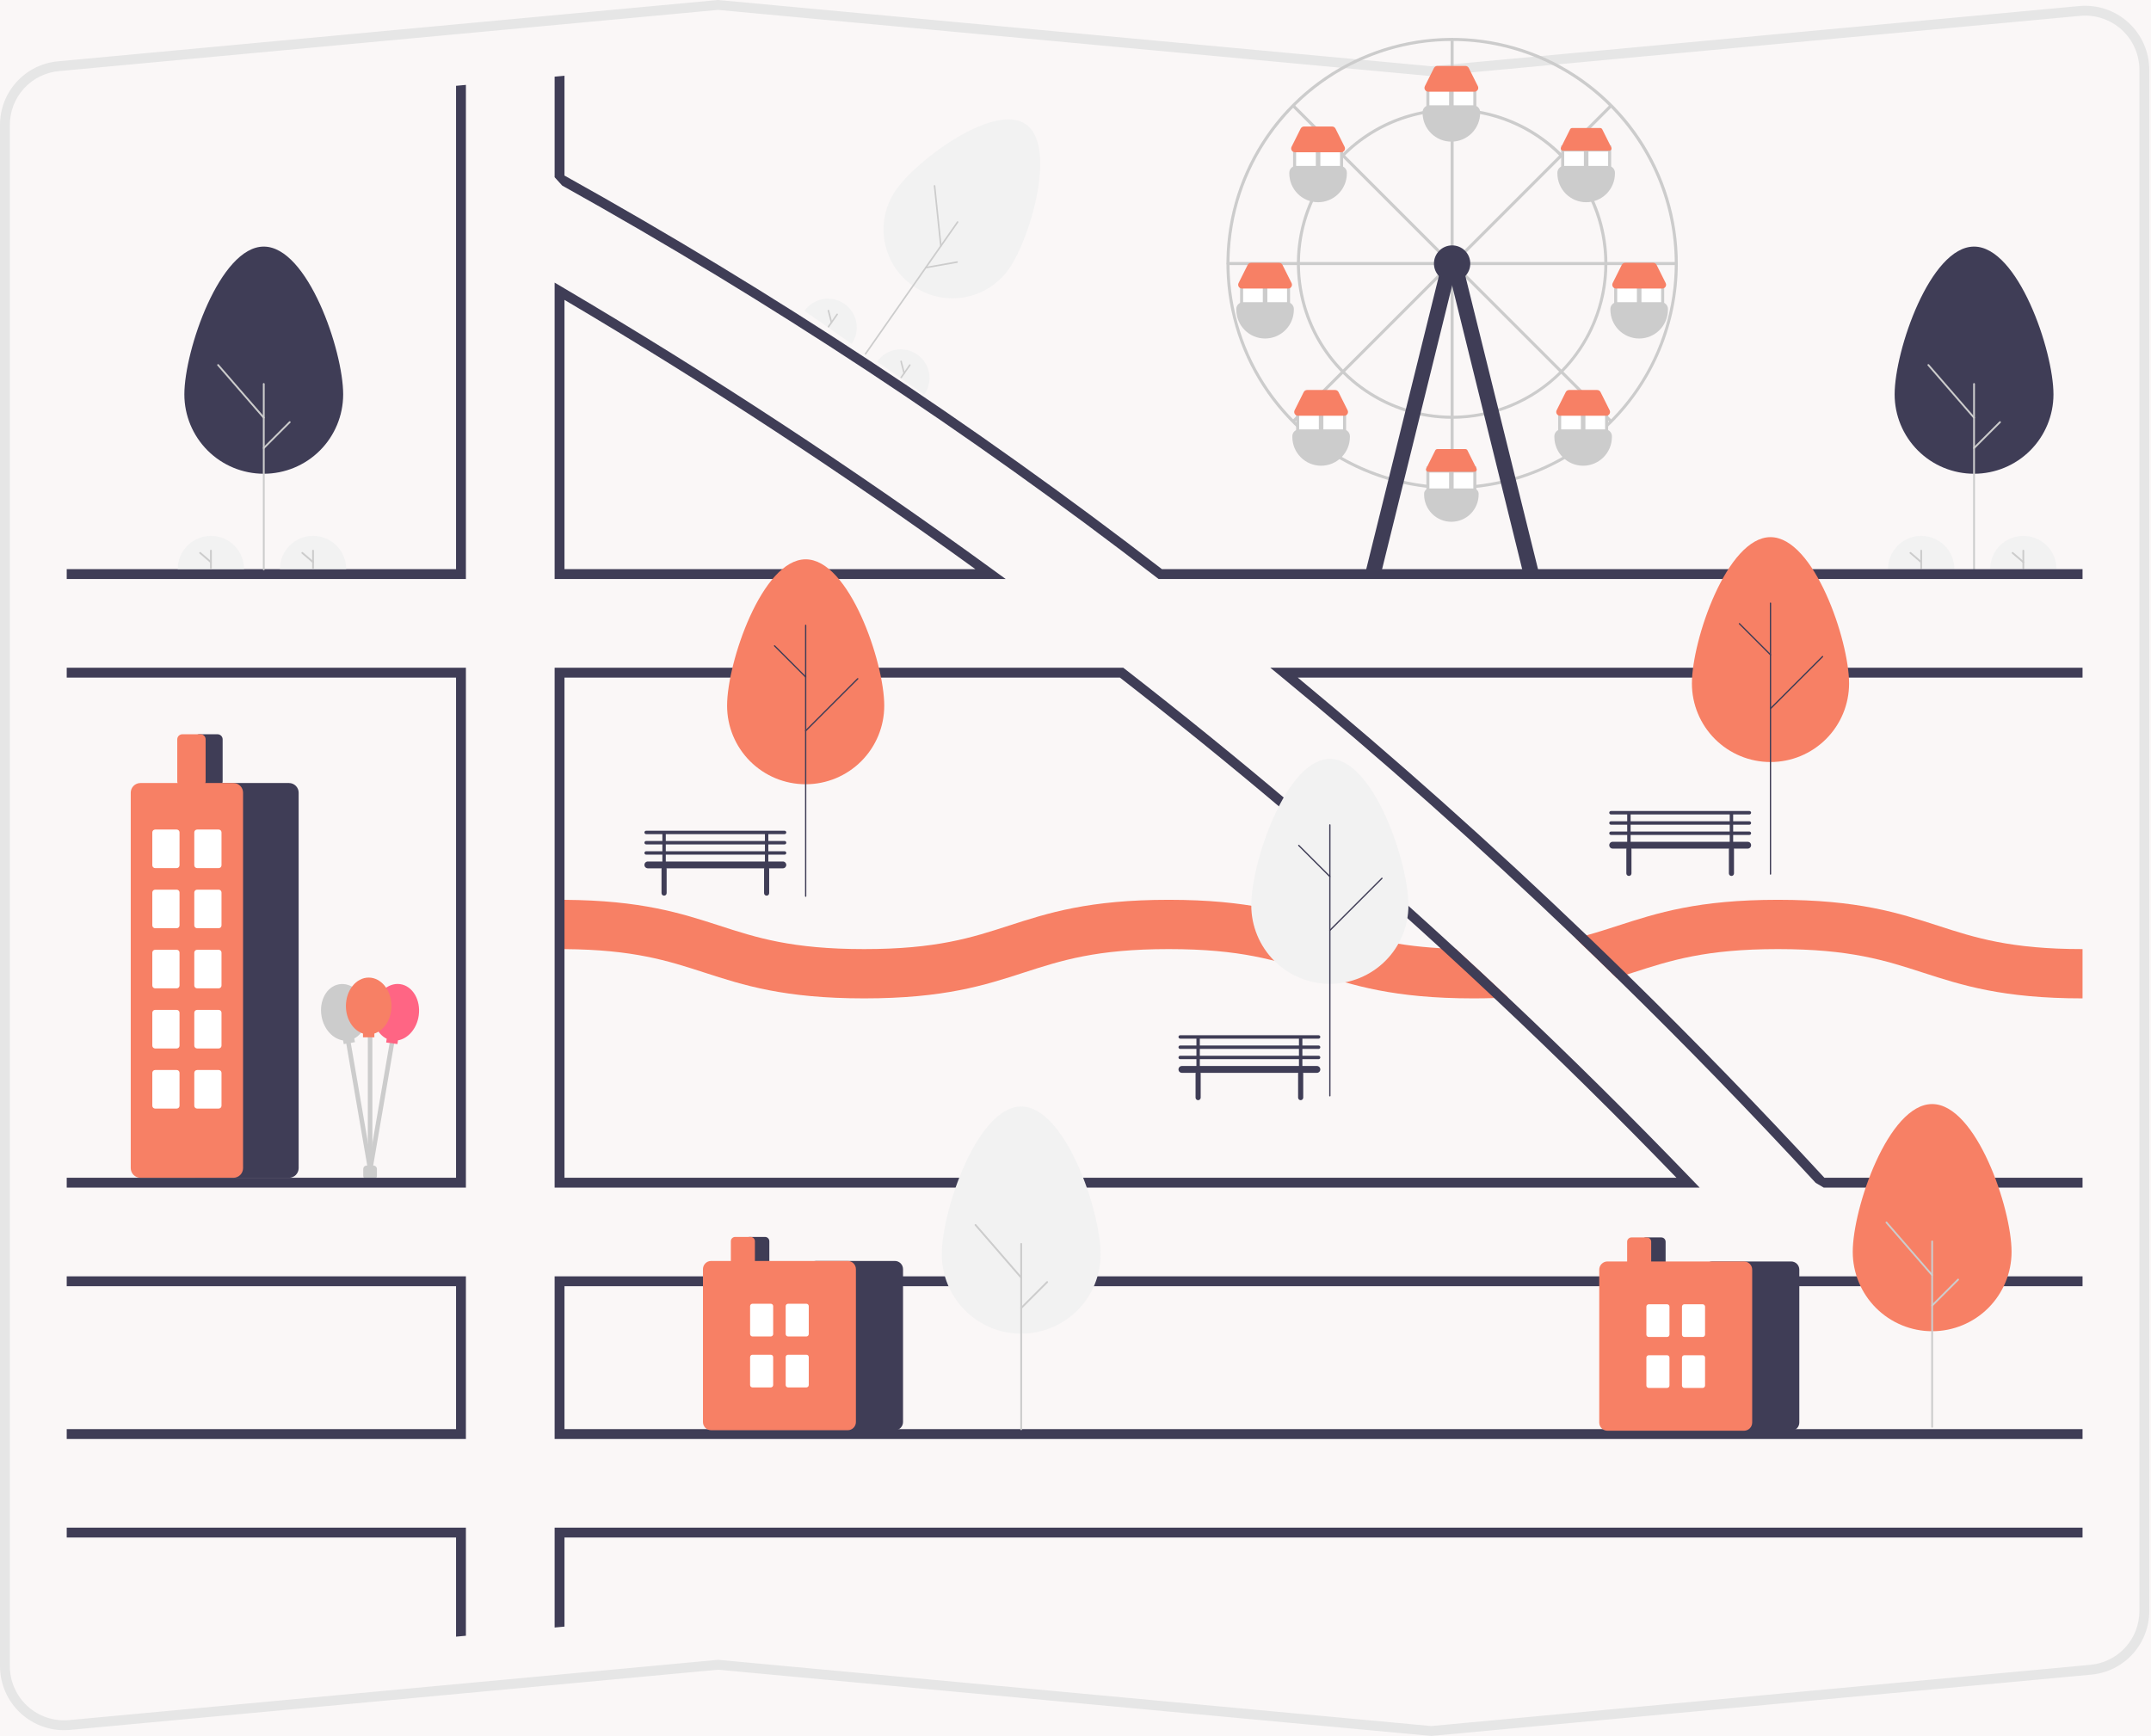 <svg width="223" height="180" viewBox="0 0 223 180" fill="none" xmlns="http://www.w3.org/2000/svg">
<rect width="223" height="180" fill="white"/>
<g clip-path="url(#clip0_0_1)">
<rect width="1440" height="4471" transform="translate(-546 -1049)" fill="#FAF7F7"/>
<g clip-path="url(#clip1_0_1)">
<path d="M38.722 122.274H38.014C37.92 122.274 37.83 122.237 37.763 122.17C37.697 122.104 37.66 122.014 37.659 121.92V121.211C37.66 121.117 37.697 121.027 37.763 120.96C37.83 120.894 37.92 120.857 38.014 120.857H38.722C38.816 120.857 38.907 120.894 38.973 120.96C39.039 121.027 39.077 121.117 39.077 121.211V121.92C39.077 122.014 39.039 122.104 38.973 122.17C38.907 122.237 38.816 122.274 38.722 122.274Z" fill="#CCCCCC"/>
<path d="M38.382 121.493C38.368 121.493 38.355 121.492 38.341 121.49C38.311 121.484 38.281 121.473 38.255 121.457C38.229 121.44 38.206 121.419 38.188 121.393C38.17 121.368 38.158 121.339 38.151 121.309C38.144 121.279 38.143 121.247 38.148 121.217L40.485 107.622C40.496 107.561 40.531 107.506 40.582 107.471C40.633 107.435 40.696 107.42 40.757 107.431C40.819 107.442 40.874 107.476 40.91 107.527C40.946 107.578 40.961 107.641 40.95 107.702L38.614 121.297C38.605 121.352 38.576 121.401 38.534 121.437C38.491 121.473 38.437 121.493 38.382 121.493Z" fill="#CCCCCC"/>
<path d="M38.381 121.493C38.325 121.493 38.272 121.473 38.229 121.437C38.186 121.401 38.158 121.352 38.148 121.297L35.812 107.702C35.802 107.641 35.817 107.578 35.853 107.527C35.889 107.476 35.944 107.442 36.005 107.431C36.067 107.42 36.13 107.435 36.181 107.471C36.232 107.506 36.267 107.561 36.278 107.622L38.614 121.217C38.619 121.247 38.619 121.279 38.612 121.309C38.605 121.339 38.592 121.368 38.574 121.393C38.556 121.418 38.534 121.44 38.507 121.457C38.481 121.473 38.452 121.484 38.421 121.49C38.408 121.492 38.395 121.493 38.381 121.493Z" fill="#CCCCCC"/>
<path d="M43.411 105.295C43.638 103.682 42.777 102.227 41.486 102.044C40.196 101.862 38.965 103.022 38.737 104.636C38.545 105.996 39.129 107.241 40.091 107.708L40.036 108.096L41.204 108.261L41.259 107.873C42.312 107.691 43.219 106.656 43.411 105.295Z" fill="#FF6584"/>
<path d="M37.985 104.561C37.706 102.956 36.438 101.836 35.154 102.06C33.87 102.284 33.055 103.766 33.335 105.371C33.571 106.725 34.51 107.73 35.568 107.878L35.636 108.264L36.798 108.062L36.731 107.676C37.677 107.178 38.221 105.915 37.985 104.561Z" fill="#CCCCCC"/>
<path d="M38.368 121.211C38.306 121.211 38.246 121.186 38.201 121.142C38.157 121.097 38.132 121.037 38.132 120.975V107C38.132 106.968 38.138 106.937 38.15 106.909C38.161 106.88 38.179 106.853 38.2 106.831C38.222 106.809 38.249 106.791 38.277 106.779C38.306 106.767 38.337 106.761 38.368 106.761C38.4 106.761 38.43 106.767 38.459 106.779C38.488 106.791 38.514 106.809 38.536 106.831C38.558 106.853 38.575 106.88 38.587 106.909C38.599 106.937 38.605 106.968 38.605 107V120.975C38.605 121.037 38.58 121.097 38.535 121.142C38.491 121.186 38.431 121.211 38.368 121.211Z" fill="#CCCCCC"/>
<path d="M40.582 104.315C40.582 102.686 39.525 101.365 38.222 101.365C36.918 101.365 35.862 102.686 35.862 104.315C35.862 105.689 36.614 106.841 37.632 107.169V107.56H38.812V107.169C39.829 106.841 40.582 105.689 40.582 104.315Z" fill="#F78065"/>
<path d="M148.376 180L148.329 179.995L74.443 173.132L7.257 179.373C6.337 179.459 5.409 179.351 4.533 179.058C3.656 178.764 2.851 178.291 2.168 177.669C1.485 177.046 0.939 176.288 0.566 175.443C0.193 174.597 -0 173.683 -0 172.759V12.97C-0.007 11.312 0.609 9.713 1.725 8.488C2.842 7.263 4.377 6.502 6.028 6.356L74.444 0L74.491 0.004L148.376 6.868L215.562 0.627C216.482 0.541 217.41 0.649 218.287 0.942C219.163 1.236 219.968 1.709 220.651 2.331C221.334 2.954 221.88 3.712 222.253 4.557C222.627 5.403 222.819 6.317 222.819 7.241V167.03C222.826 168.688 222.21 170.287 221.094 171.512C219.978 172.737 218.442 173.498 216.791 173.644L148.376 180ZM74.443 172.106L74.491 172.11L148.376 178.974L216.697 172.627C218.093 172.503 219.393 171.859 220.338 170.822C221.282 169.786 221.803 168.433 221.797 167.03V7.241C221.797 6.459 221.634 5.686 221.318 4.97C221.003 4.255 220.541 3.613 219.963 3.087C219.385 2.56 218.703 2.16 217.962 1.911C217.221 1.663 216.435 1.572 215.657 1.644L148.376 7.894L148.329 7.89L74.443 1.026L6.123 7.373L6.075 6.864L6.123 7.373C4.726 7.497 3.426 8.141 2.482 9.178C1.537 10.214 1.016 11.567 1.022 12.97V172.759C1.022 173.541 1.185 174.314 1.501 175.03C1.817 175.745 2.278 176.387 2.856 176.913C3.434 177.44 4.116 177.84 4.857 178.089C5.599 178.337 6.384 178.428 7.162 178.356L74.443 172.106Z" fill="#E6E6E6"/>
<path d="M212.888 40.895C212.888 36.352 209.202 25.569 204.655 25.569C200.108 25.569 196.422 36.352 196.422 40.895C196.423 43.078 197.291 45.171 198.835 46.714C200.379 48.257 202.472 49.123 204.655 49.123C206.838 49.123 208.931 48.257 210.475 46.714C212.019 45.171 212.887 43.078 212.888 40.895Z" fill="#3F3D56"/>
<path d="M204.655 59.127C204.63 59.127 204.606 59.117 204.588 59.099C204.571 59.081 204.561 59.057 204.561 59.032V39.813C204.561 39.788 204.571 39.765 204.589 39.747C204.606 39.73 204.63 39.72 204.655 39.72C204.68 39.72 204.704 39.73 204.721 39.747C204.739 39.765 204.749 39.788 204.749 39.813V59.032C204.749 59.045 204.747 59.057 204.742 59.068C204.737 59.08 204.73 59.09 204.722 59.099C204.713 59.108 204.702 59.115 204.691 59.119C204.68 59.124 204.667 59.127 204.655 59.127Z" fill="#CCCCCC"/>
<path d="M204.655 43.404C204.641 43.404 204.628 43.401 204.616 43.396C204.603 43.39 204.593 43.382 204.584 43.372L199.849 37.911C199.832 37.892 199.824 37.868 199.826 37.843C199.828 37.818 199.84 37.795 199.858 37.779C199.877 37.762 199.902 37.754 199.927 37.756C199.952 37.758 199.975 37.769 199.991 37.788L204.726 43.248C204.738 43.262 204.745 43.279 204.748 43.297C204.751 43.314 204.748 43.333 204.74 43.349C204.733 43.365 204.721 43.379 204.706 43.389C204.691 43.399 204.673 43.404 204.655 43.404V43.404Z" fill="#CCCCCC"/>
<path d="M204.655 46.555C204.636 46.555 204.618 46.55 204.603 46.539C204.587 46.529 204.575 46.514 204.568 46.497C204.561 46.48 204.559 46.461 204.563 46.443C204.566 46.425 204.575 46.408 204.588 46.395L207.279 43.704C207.288 43.695 207.298 43.688 207.309 43.684C207.321 43.679 207.333 43.677 207.345 43.677C207.358 43.677 207.37 43.679 207.381 43.684C207.393 43.688 207.403 43.695 207.412 43.704C207.421 43.713 207.428 43.723 207.432 43.735C207.437 43.746 207.44 43.758 207.44 43.771C207.44 43.783 207.437 43.795 207.432 43.807C207.428 43.818 207.421 43.829 207.412 43.837L204.721 46.528C204.713 46.537 204.702 46.544 204.691 46.548C204.68 46.553 204.667 46.555 204.655 46.555Z" fill="#CCCCCC"/>
<path d="M195.738 59.002C195.738 58.09 196.1 57.216 196.744 56.571C197.389 55.927 198.263 55.565 199.175 55.565C200.086 55.565 200.961 55.927 201.605 56.571C202.25 57.216 202.612 58.09 202.612 59.002" fill="#F2F2F2"/>
<path d="M199.175 59.002C199.15 59.002 199.127 58.992 199.109 58.974C199.092 58.957 199.082 58.934 199.082 58.909V57.097C199.082 57.073 199.092 57.049 199.109 57.032C199.127 57.014 199.15 57.005 199.175 57.005C199.2 57.005 199.223 57.014 199.241 57.032C199.258 57.049 199.268 57.073 199.268 57.097V58.909C199.268 58.934 199.258 58.957 199.241 58.974C199.223 58.992 199.2 59.002 199.175 59.002Z" fill="#CCCCCC"/>
<path d="M199.175 58.379C199.153 58.379 199.131 58.371 199.114 58.357L198 57.4C197.99 57.392 197.983 57.383 197.977 57.372C197.972 57.361 197.968 57.349 197.968 57.337C197.967 57.325 197.968 57.312 197.972 57.301C197.976 57.289 197.982 57.278 197.99 57.269C197.998 57.26 198.007 57.252 198.018 57.247C198.029 57.241 198.041 57.238 198.053 57.237C198.065 57.236 198.078 57.238 198.089 57.241C198.101 57.245 198.111 57.251 198.121 57.259L199.235 58.216C199.25 58.228 199.26 58.245 199.265 58.263C199.27 58.282 199.269 58.301 199.262 58.319C199.255 58.337 199.244 58.352 199.228 58.363C199.212 58.373 199.194 58.379 199.175 58.379H199.175Z" fill="#CCCCCC"/>
<path d="M206.328 59.002C206.328 58.09 206.69 57.216 207.334 56.571C207.979 55.927 208.853 55.565 209.765 55.565C210.676 55.565 211.55 55.927 212.195 56.571C212.84 57.216 213.202 58.09 213.202 59.002" fill="#F2F2F2"/>
<path d="M209.765 59.002C209.74 59.002 209.716 58.992 209.699 58.974C209.682 58.957 209.672 58.934 209.672 58.909V57.097C209.672 57.073 209.682 57.049 209.699 57.032C209.716 57.014 209.74 57.005 209.765 57.005C209.789 57.005 209.813 57.014 209.83 57.032C209.848 57.049 209.858 57.073 209.858 57.097V58.909C209.858 58.934 209.848 58.957 209.83 58.974C209.813 58.992 209.789 59.002 209.765 59.002Z" fill="#CCCCCC"/>
<path d="M209.765 58.379C209.742 58.379 209.721 58.371 209.704 58.357L208.589 57.4C208.571 57.384 208.559 57.361 208.558 57.337C208.556 57.312 208.564 57.288 208.58 57.27C208.596 57.251 208.618 57.239 208.643 57.237C208.667 57.236 208.692 57.243 208.71 57.259L209.825 58.216C209.84 58.228 209.85 58.245 209.855 58.263C209.859 58.282 209.858 58.301 209.852 58.319C209.845 58.337 209.833 58.352 209.818 58.363C209.802 58.373 209.784 58.379 209.765 58.379V58.379Z" fill="#CCCCCC"/>
<path d="M104.599 27.881C106.857 24.649 109.593 15.148 106.358 12.888C103.124 10.629 95.144 16.467 92.886 19.699C91.802 21.252 91.379 23.172 91.71 25.037C92.041 26.902 93.099 28.56 94.652 29.644C96.205 30.729 98.125 31.153 99.99 30.822C101.856 30.492 103.513 29.434 104.599 27.881Z" fill="#F2F2F2"/>
<path d="M89.682 36.758C89.665 36.746 89.653 36.727 89.649 36.706C89.645 36.684 89.65 36.662 89.662 36.645L99.213 22.974C99.225 22.956 99.244 22.944 99.266 22.94C99.287 22.936 99.309 22.941 99.327 22.953C99.344 22.966 99.357 22.985 99.36 23.006C99.364 23.027 99.359 23.049 99.347 23.067L89.796 36.738C89.784 36.756 89.765 36.768 89.743 36.772C89.722 36.776 89.7 36.771 89.682 36.758Z" fill="#CCCCCC"/>
<path d="M97.496 25.575C97.486 25.568 97.478 25.559 97.472 25.549C97.466 25.539 97.462 25.528 97.461 25.516L96.807 19.279C96.804 19.257 96.811 19.236 96.824 19.219C96.838 19.202 96.858 19.191 96.879 19.189C96.901 19.187 96.922 19.193 96.939 19.207C96.956 19.221 96.967 19.24 96.969 19.262L97.624 25.499C97.625 25.515 97.623 25.53 97.615 25.544C97.608 25.558 97.597 25.57 97.584 25.578C97.57 25.586 97.555 25.59 97.539 25.589C97.524 25.589 97.508 25.584 97.496 25.575L97.496 25.575Z" fill="#CCCCCC"/>
<path d="M95.929 27.816C95.916 27.807 95.906 27.794 95.9 27.779C95.894 27.764 95.893 27.747 95.897 27.732C95.9 27.716 95.908 27.701 95.92 27.69C95.931 27.679 95.946 27.672 95.962 27.669L99.213 27.092C99.223 27.09 99.234 27.09 99.245 27.093C99.255 27.095 99.265 27.099 99.274 27.105C99.283 27.111 99.29 27.119 99.296 27.128C99.302 27.137 99.306 27.147 99.308 27.158C99.31 27.169 99.31 27.18 99.307 27.19C99.305 27.201 99.3 27.21 99.294 27.219C99.288 27.228 99.28 27.236 99.271 27.241C99.262 27.247 99.252 27.251 99.241 27.253L95.99 27.83C95.98 27.832 95.969 27.831 95.959 27.829C95.948 27.827 95.938 27.822 95.929 27.816Z" fill="#CCCCCC"/>
<path d="M83.401 32.238C83.855 31.592 84.547 31.152 85.325 31.015C86.103 30.878 86.903 31.055 87.55 31.507C88.198 31.959 88.639 32.65 88.778 33.428C88.917 34.205 88.742 35.006 88.291 35.654" fill="#F2F2F2"/>
<path d="M85.846 33.947C85.829 33.934 85.817 33.916 85.813 33.895C85.809 33.873 85.814 33.852 85.826 33.834L86.727 32.546C86.739 32.528 86.757 32.517 86.778 32.513C86.799 32.509 86.821 32.514 86.838 32.526C86.856 32.538 86.868 32.557 86.872 32.578C86.875 32.599 86.871 32.62 86.859 32.638L85.959 33.926C85.946 33.944 85.927 33.956 85.906 33.96C85.885 33.964 85.864 33.959 85.846 33.947Z" fill="#CCCCCC"/>
<path d="M86.155 33.504C86.14 33.493 86.128 33.476 86.124 33.458L85.806 32.223C85.803 32.213 85.803 32.202 85.804 32.192C85.806 32.181 85.809 32.171 85.815 32.162C85.82 32.153 85.827 32.145 85.836 32.138C85.844 32.132 85.854 32.127 85.864 32.125C85.874 32.122 85.885 32.121 85.895 32.123C85.906 32.124 85.916 32.128 85.925 32.133C85.934 32.139 85.942 32.146 85.949 32.155C85.955 32.163 85.96 32.173 85.962 32.183L86.28 33.418C86.284 33.434 86.283 33.45 86.277 33.466C86.271 33.481 86.261 33.495 86.248 33.504C86.234 33.513 86.218 33.518 86.201 33.518C86.185 33.518 86.169 33.513 86.155 33.504Z" fill="#CCCCCC"/>
<path d="M90.934 37.501C91.158 37.179 91.443 36.904 91.774 36.693C92.104 36.481 92.473 36.336 92.859 36.267C93.245 36.199 93.641 36.206 94.024 36.291C94.407 36.375 94.77 36.534 95.091 36.758C95.413 36.983 95.687 37.269 95.898 37.6C96.109 37.93 96.252 38.299 96.32 38.686C96.388 39.072 96.38 39.468 96.294 39.851C96.209 40.234 96.049 40.596 95.824 40.917" fill="#F2F2F2"/>
<path d="M93.379 39.209C93.362 39.197 93.35 39.178 93.346 39.157C93.342 39.136 93.347 39.114 93.359 39.097L94.259 37.808C94.272 37.791 94.29 37.779 94.311 37.775C94.332 37.771 94.354 37.776 94.372 37.788C94.389 37.801 94.401 37.819 94.405 37.84C94.409 37.861 94.404 37.883 94.392 37.901L93.491 39.189C93.479 39.207 93.46 39.218 93.439 39.222C93.418 39.226 93.397 39.221 93.379 39.209Z" fill="#CCCCCC"/>
<path d="M93.689 38.766C93.673 38.755 93.661 38.739 93.657 38.72L93.339 37.486C93.334 37.465 93.337 37.443 93.348 37.425C93.359 37.407 93.377 37.393 93.397 37.388C93.418 37.383 93.44 37.386 93.458 37.397C93.477 37.407 93.49 37.425 93.495 37.446L93.813 38.68C93.817 38.696 93.816 38.713 93.81 38.728C93.805 38.744 93.794 38.757 93.781 38.766C93.767 38.776 93.751 38.781 93.734 38.781C93.718 38.781 93.702 38.776 93.689 38.766Z" fill="#CCCCCC"/>
<path d="M150.927 98.385C152.743 100.054 154.548 101.734 156.34 103.426C155.88 103.452 155.403 103.472 154.912 103.488C154.22 103.511 153.499 103.521 152.743 103.521C144.447 103.521 140.237 102.159 136.169 100.841C132.306 99.591 128.658 98.411 121.167 98.411C113.674 98.411 110.025 99.591 106.165 100.841C102.095 102.159 97.884 103.521 89.589 103.521C81.29 103.521 77.082 102.159 73.013 100.841C69.239 99.619 65.67 98.465 58.521 98.413C58.353 98.411 58.184 98.411 58.01 98.411V93.301C58.181 93.301 58.353 93.301 58.521 93.304C66.482 93.357 70.601 94.691 74.586 95.979C78.449 97.231 82.098 98.411 89.589 98.411C97.08 98.411 100.728 97.231 104.591 95.979C108.661 94.663 112.869 93.301 121.167 93.301C129.463 93.301 133.671 94.663 137.741 95.979C140.968 97.024 144.046 98.02 149.34 98.319C149.848 98.35 150.375 98.37 150.927 98.385Z" fill="#F78065"/>
<path d="M215.902 98.411V103.521C207.604 103.521 203.396 102.159 199.326 100.841C195.463 99.591 191.815 98.411 184.324 98.411C176.83 98.411 173.182 99.591 169.319 100.841C169.11 100.91 168.897 100.976 168.685 101.045C168.323 101.163 167.955 101.28 167.582 101.395C166.171 100.013 164.756 98.643 163.335 97.284C163.731 97.187 164.115 97.085 164.493 96.98C165.619 96.668 166.675 96.326 167.748 95.979C171.818 94.663 176.026 93.301 184.324 93.301C192.622 93.301 196.83 94.663 200.9 95.979C204.763 97.231 208.411 98.411 215.902 98.411Z" fill="#F78065"/>
<path d="M102.994 59.114C88.692 48.698 73.644 38.821 58.271 29.759L57.499 29.304V60.039H104.264L102.994 59.114ZM58.521 59.017V31.095C73.145 39.745 87.466 49.132 101.121 59.017H58.521ZM175.377 122.279C169.191 115.848 162.846 109.564 156.34 103.426C154.547 101.732 152.742 100.052 150.926 98.385C139.846 88.207 128.401 78.526 116.591 69.344L116.453 69.237H57.499V123.145H176.21L175.377 122.279ZM58.521 122.123V70.259H116.103C127.49 79.116 138.569 88.47 149.34 98.319C151.21 100.028 153.067 101.751 154.912 103.488C161.361 109.548 167.658 115.759 173.805 122.123H58.521ZM175.377 122.279C169.191 115.848 162.846 109.564 156.34 103.426C154.547 101.732 152.742 100.052 150.926 98.385C139.846 88.207 128.401 78.526 116.591 69.344L116.453 69.237H57.499V123.145H176.21L175.377 122.279ZM58.521 122.123V70.259H116.103C127.49 79.116 138.569 88.47 149.34 98.319C151.21 100.028 153.067 101.751 154.912 103.488C161.361 109.548 167.658 115.759 173.805 122.123H58.521ZM102.994 59.114C88.692 48.698 73.644 38.821 58.271 29.759L57.499 29.304V60.039H104.264L102.994 59.114ZM58.521 59.017V31.095C73.145 39.745 87.466 49.132 101.121 59.017H58.521ZM102.994 59.114C88.692 48.698 73.644 38.821 58.271 29.759L57.499 29.304V60.039H104.264L102.994 59.114ZM58.521 59.017V31.095C73.145 39.745 87.466 49.132 101.121 59.017H58.521ZM175.377 122.279C169.191 115.848 162.846 109.564 156.34 103.426C154.547 101.732 152.742 100.052 150.926 98.385C139.846 88.207 128.401 78.526 116.591 69.344L116.453 69.237H57.499V123.145H176.21L175.377 122.279ZM58.521 122.123V70.259H116.103C127.49 79.116 138.569 88.47 149.34 98.319C151.21 100.028 153.067 101.751 154.912 103.488C161.361 109.548 167.658 115.759 173.805 122.123H58.521ZM6.917 132.342V133.364H47.28V148.183H6.917V149.205H48.302V132.342H6.917ZM57.499 158.402V168.757L58.521 168.663V159.424H215.902V158.402H57.499ZM215.902 133.364V132.342H57.499V149.205H215.902V148.183H58.521V133.364H215.902ZM120.465 59.017C100.859 43.893 80.154 30.251 58.521 18.203V7.855L57.499 7.95V18.377L58.286 19.243C79.831 31.258 100.452 44.858 119.979 59.932L120.117 60.039H215.902V59.017H120.465ZM47.28 59.017H6.917V60.039H48.302V8.803L47.28 8.898V59.017ZM215.902 69.237H131.696L132.797 70.141C143.165 78.672 153.344 87.72 163.336 97.284C164.756 98.643 166.171 100.014 167.582 101.395C174.603 108.255 181.486 115.339 188.233 122.647L189.075 123.145H215.902V122.123H189.14C182.467 114.887 175.648 107.861 168.685 101.045C167.293 99.681 165.896 98.326 164.493 96.98C154.718 87.601 144.734 78.694 134.542 70.259H215.902V69.237ZM6.917 158.402V159.424H47.28V169.705L48.302 169.611V158.402H6.917ZM6.917 69.237V70.259H47.28V122.123H6.917V123.145H48.302V69.237H6.917ZM102.994 59.114C88.692 48.698 73.644 38.821 58.271 29.759L57.499 29.304V60.039H104.264L102.994 59.114ZM58.521 59.017V31.095C73.145 39.745 87.466 49.132 101.121 59.017H58.521ZM175.377 122.279C169.191 115.848 162.846 109.564 156.34 103.426C154.547 101.732 152.742 100.052 150.926 98.385C139.846 88.207 128.401 78.526 116.591 69.344L116.453 69.237H57.499V123.145H176.21L175.377 122.279ZM58.521 122.123V70.259H116.103C127.49 79.116 138.569 88.47 149.34 98.319C151.21 100.028 153.067 101.751 154.912 103.488C161.361 109.548 167.658 115.759 173.805 122.123H58.521ZM102.994 59.114C88.692 48.698 73.644 38.821 58.271 29.759L57.499 29.304V60.039H104.264L102.994 59.114ZM58.521 59.017V31.095C73.145 39.745 87.466 49.132 101.121 59.017H58.521ZM175.377 122.279C169.191 115.848 162.846 109.564 156.34 103.426C154.547 101.732 152.742 100.052 150.926 98.385C139.846 88.207 128.401 78.526 116.591 69.344L116.453 69.237H57.499V123.145H176.21L175.377 122.279ZM58.521 122.123V70.259H116.103C127.49 79.116 138.569 88.47 149.34 98.319C151.21 100.028 153.067 101.751 154.912 103.488C161.361 109.548 167.658 115.759 173.805 122.123H58.521Z" fill="#3F3D56"/>
<path d="M129.723 93.867C129.723 89.367 133.371 78.69 137.87 78.69C142.37 78.69 146.017 89.367 146.017 93.867C146.017 96.027 145.159 98.1 143.631 99.628C142.103 101.155 140.031 102.014 137.87 102.014C135.709 102.014 133.637 101.155 132.109 99.628C130.581 98.1 129.723 96.027 129.723 93.867Z" fill="#F2F2F2"/>
<path d="M137.87 113.688C137.861 113.688 137.853 113.686 137.845 113.683C137.836 113.679 137.829 113.674 137.823 113.668C137.817 113.662 137.812 113.655 137.808 113.647C137.805 113.638 137.803 113.63 137.803 113.621V85.532C137.803 85.514 137.81 85.497 137.823 85.485C137.835 85.472 137.852 85.465 137.87 85.465C137.888 85.465 137.905 85.472 137.918 85.485C137.93 85.497 137.937 85.514 137.937 85.532V113.621C137.937 113.63 137.935 113.638 137.932 113.647C137.929 113.655 137.924 113.662 137.918 113.668C137.911 113.674 137.904 113.679 137.896 113.683C137.888 113.686 137.879 113.688 137.87 113.688Z" fill="#3F3D56"/>
<path d="M137.87 90.955C137.861 90.955 137.853 90.953 137.845 90.95C137.837 90.946 137.829 90.941 137.823 90.935L134.598 87.71C134.592 87.704 134.587 87.697 134.584 87.689C134.58 87.681 134.579 87.672 134.579 87.663C134.579 87.654 134.58 87.646 134.584 87.637C134.587 87.629 134.592 87.622 134.598 87.616C134.604 87.609 134.612 87.605 134.62 87.601C134.628 87.598 134.637 87.596 134.646 87.596C134.654 87.596 134.663 87.598 134.671 87.601C134.679 87.605 134.687 87.609 134.693 87.616L137.918 90.84C137.927 90.85 137.933 90.862 137.936 90.875C137.939 90.888 137.937 90.901 137.932 90.913C137.927 90.926 137.919 90.936 137.908 90.943C137.896 90.951 137.884 90.955 137.87 90.955Z" fill="#3F3D56"/>
<path d="M137.87 96.537C137.857 96.537 137.844 96.533 137.833 96.526C137.822 96.519 137.813 96.508 137.808 96.496C137.803 96.484 137.802 96.47 137.805 96.457C137.807 96.444 137.813 96.432 137.823 96.423L143.223 91.023C143.229 91.016 143.237 91.011 143.245 91.008C143.253 91.005 143.262 91.003 143.27 91.003C143.279 91.003 143.288 91.005 143.296 91.008C143.304 91.011 143.312 91.016 143.318 91.022C143.324 91.029 143.329 91.036 143.332 91.044C143.336 91.052 143.337 91.061 143.337 91.07C143.337 91.079 143.336 91.087 143.332 91.096C143.329 91.104 143.324 91.111 143.318 91.117L137.918 96.518C137.911 96.524 137.904 96.529 137.896 96.532C137.888 96.535 137.879 96.537 137.87 96.537Z" fill="#3F3D56"/>
<path d="M175.405 70.873C175.405 66.373 179.052 55.696 183.552 55.696C188.052 55.696 191.699 66.373 191.699 70.873C191.698 73.032 190.839 75.103 189.311 76.63C187.783 78.157 185.712 79.015 183.552 79.015C181.392 79.015 179.321 78.157 177.793 76.63C176.265 75.103 175.406 73.032 175.405 70.873Z" fill="#F78065"/>
<path d="M183.552 90.694C183.543 90.694 183.534 90.692 183.526 90.689C183.518 90.685 183.511 90.68 183.504 90.674C183.498 90.668 183.493 90.661 183.49 90.653C183.487 90.644 183.485 90.636 183.485 90.627V62.538C183.485 62.52 183.492 62.503 183.504 62.491C183.517 62.478 183.534 62.471 183.552 62.471C183.57 62.471 183.587 62.478 183.599 62.491C183.612 62.503 183.619 62.52 183.619 62.538V90.627C183.619 90.636 183.617 90.644 183.614 90.653C183.61 90.661 183.605 90.668 183.599 90.674C183.593 90.68 183.586 90.685 183.577 90.689C183.569 90.692 183.561 90.694 183.552 90.694Z" fill="#3F3D56"/>
<path d="M183.552 67.961C183.543 67.961 183.534 67.959 183.526 67.956C183.518 67.952 183.511 67.947 183.505 67.941L180.28 64.716C180.267 64.704 180.26 64.687 180.26 64.669C180.26 64.651 180.267 64.634 180.28 64.622C180.292 64.609 180.309 64.602 180.327 64.602C180.345 64.602 180.362 64.609 180.375 64.622L183.599 67.846C183.609 67.856 183.615 67.868 183.618 67.881C183.62 67.894 183.619 67.907 183.614 67.919C183.609 67.932 183.6 67.942 183.589 67.949C183.578 67.957 183.565 67.961 183.552 67.961H183.552Z" fill="#3F3D56"/>
<path d="M183.552 73.543C183.539 73.543 183.526 73.539 183.515 73.532C183.504 73.525 183.495 73.514 183.49 73.502C183.485 73.49 183.484 73.476 183.486 73.463C183.489 73.45 183.495 73.438 183.504 73.429L188.905 68.028C188.917 68.016 188.934 68.009 188.952 68.009C188.97 68.009 188.987 68.016 188.999 68.029C189.012 68.041 189.019 68.058 189.019 68.076C189.019 68.094 189.012 68.111 189 68.123L183.599 73.524C183.593 73.53 183.586 73.535 183.577 73.538C183.569 73.541 183.561 73.543 183.552 73.543Z" fill="#3F3D56"/>
<path d="M75.379 73.172C75.379 68.672 79.026 57.995 83.526 57.995C88.025 57.995 91.673 68.672 91.673 73.172C91.673 75.333 90.815 77.405 89.287 78.933C87.759 80.461 85.687 81.319 83.526 81.319C81.365 81.319 79.293 80.461 77.765 78.933C76.237 77.405 75.379 75.333 75.379 73.172Z" fill="#F78065"/>
<path d="M83.526 92.993C83.517 92.993 83.508 92.992 83.5 92.988C83.492 92.985 83.485 92.98 83.479 92.974C83.472 92.967 83.467 92.96 83.464 92.952C83.461 92.944 83.459 92.935 83.459 92.926V64.837C83.459 64.82 83.466 64.802 83.479 64.79C83.491 64.777 83.508 64.77 83.526 64.77C83.544 64.77 83.561 64.777 83.573 64.79C83.586 64.802 83.593 64.82 83.593 64.837V92.926C83.593 92.935 83.591 92.944 83.588 92.952C83.585 92.96 83.58 92.967 83.573 92.974C83.567 92.98 83.56 92.985 83.552 92.988C83.543 92.992 83.535 92.993 83.526 92.993Z" fill="#3F3D56"/>
<path d="M83.526 70.26C83.517 70.26 83.508 70.258 83.5 70.255C83.492 70.252 83.485 70.247 83.478 70.24L80.254 67.016C80.248 67.01 80.243 67.002 80.239 66.994C80.236 66.986 80.234 66.977 80.234 66.968C80.234 66.96 80.236 66.951 80.239 66.943C80.243 66.935 80.248 66.927 80.254 66.921C80.26 66.915 80.267 66.91 80.275 66.907C80.284 66.903 80.292 66.901 80.301 66.901C80.31 66.901 80.319 66.903 80.327 66.907C80.335 66.91 80.342 66.915 80.349 66.921L83.573 70.146C83.582 70.155 83.589 70.167 83.591 70.18C83.594 70.193 83.593 70.207 83.588 70.219C83.583 70.231 83.574 70.241 83.563 70.249C83.552 70.256 83.539 70.26 83.526 70.26Z" fill="#3F3D56"/>
<path d="M83.526 75.843C83.513 75.843 83.5 75.839 83.489 75.831C83.478 75.824 83.469 75.814 83.464 75.801C83.459 75.789 83.458 75.775 83.46 75.763C83.463 75.749 83.469 75.738 83.479 75.728L88.879 70.328C88.891 70.315 88.909 70.308 88.926 70.308C88.944 70.308 88.961 70.316 88.974 70.328C88.986 70.341 88.993 70.358 88.993 70.375C88.993 70.393 88.986 70.41 88.974 70.423L83.573 75.823C83.567 75.829 83.56 75.834 83.552 75.838C83.543 75.841 83.535 75.843 83.526 75.843Z" fill="#3F3D56"/>
<path d="M150.546 50.725C145.918 50.725 141.395 49.353 137.547 46.782C133.7 44.211 130.701 40.557 128.93 36.282C127.16 32.007 126.696 27.303 127.599 22.764C128.502 18.226 130.73 14.057 134.002 10.785C137.274 7.513 141.443 5.285 145.981 4.382C150.52 3.479 155.224 3.942 159.499 5.713C163.774 7.484 167.428 10.483 169.999 14.33C172.57 18.178 173.942 22.701 173.942 27.329C173.935 33.532 171.468 39.478 167.082 43.865C162.696 48.251 156.749 50.718 150.546 50.725ZM150.546 4.246C145.981 4.246 141.518 5.6 137.722 8.136C133.926 10.673 130.968 14.278 129.221 18.495C127.473 22.713 127.016 27.354 127.907 31.832C128.798 36.309 130.996 40.422 134.224 43.65C137.452 46.878 141.565 49.077 146.043 49.967C150.52 50.858 155.161 50.401 159.379 48.654C163.597 46.907 167.202 43.948 169.738 40.153C172.274 36.357 173.628 31.894 173.628 27.329C173.621 21.209 171.187 15.342 166.86 11.015C162.533 6.687 156.665 4.253 150.546 4.246V4.246Z" fill="#CCCCCC"/>
<path d="M150.546 25.601C150.504 25.601 150.464 25.585 150.435 25.555C150.405 25.526 150.389 25.486 150.389 25.444V4.089C150.389 4.048 150.405 4.008 150.435 3.978C150.464 3.949 150.504 3.932 150.546 3.932C150.587 3.932 150.627 3.949 150.657 3.978C150.686 4.008 150.703 4.048 150.703 4.089V25.444C150.703 25.486 150.686 25.526 150.657 25.555C150.627 25.585 150.587 25.601 150.546 25.601Z" fill="#CCCCCC"/>
<path d="M173.785 27.486H152.43C152.388 27.486 152.348 27.469 152.319 27.44C152.29 27.41 152.273 27.37 152.273 27.329C152.273 27.287 152.29 27.247 152.319 27.218C152.348 27.188 152.388 27.172 152.43 27.172H173.785C173.827 27.172 173.867 27.188 173.896 27.218C173.926 27.247 173.942 27.287 173.942 27.329C173.942 27.37 173.926 27.41 173.896 27.44C173.867 27.469 173.827 27.486 173.785 27.486Z" fill="#CCCCCC"/>
<path d="M148.661 27.486H127.316C127.275 27.486 127.235 27.469 127.205 27.44C127.176 27.41 127.159 27.37 127.159 27.329C127.159 27.287 127.176 27.247 127.205 27.218C127.235 27.188 127.275 27.172 127.316 27.172H148.661C148.703 27.172 148.743 27.188 148.772 27.218C148.802 27.247 148.818 27.287 148.818 27.329C148.818 27.37 148.802 27.41 148.772 27.44C148.743 27.469 148.703 27.486 148.661 27.486Z" fill="#CCCCCC"/>
<path d="M150.546 50.725C150.504 50.725 150.464 50.708 150.435 50.679C150.405 50.65 150.389 50.61 150.389 50.568V29.213C150.389 29.171 150.405 29.131 150.435 29.102C150.464 29.072 150.504 29.056 150.546 29.056C150.587 29.056 150.627 29.072 150.657 29.102C150.686 29.131 150.703 29.171 150.703 29.213V50.568C150.703 50.61 150.686 50.65 150.657 50.679C150.627 50.708 150.587 50.725 150.546 50.725Z" fill="#CCCCCC"/>
<path d="M151.93 26.21C151.899 26.21 151.869 26.201 151.843 26.183C151.817 26.166 151.797 26.141 151.785 26.113C151.773 26.084 151.77 26.052 151.776 26.022C151.782 25.992 151.797 25.964 151.819 25.942L166.853 10.908C166.883 10.879 166.922 10.862 166.964 10.862C167.005 10.862 167.045 10.879 167.075 10.908C167.104 10.938 167.121 10.977 167.121 11.019C167.121 11.06 167.104 11.1 167.075 11.13L152.041 26.164C152.027 26.178 152.009 26.19 151.99 26.198C151.971 26.206 151.951 26.21 151.93 26.21Z" fill="#CCCCCC"/>
<path d="M149.161 26.21C149.141 26.21 149.12 26.206 149.101 26.198C149.082 26.19 149.065 26.178 149.05 26.164L134.016 11.13C133.987 11.1 133.971 11.06 133.971 11.019C133.971 10.977 133.987 10.938 134.017 10.908C134.046 10.879 134.086 10.862 134.127 10.862C134.169 10.862 134.209 10.879 134.238 10.908L149.272 25.942C149.294 25.964 149.309 25.992 149.315 26.022C149.321 26.052 149.318 26.084 149.306 26.113C149.294 26.141 149.274 26.166 149.248 26.183C149.223 26.201 149.192 26.21 149.161 26.21Z" fill="#CCCCCC"/>
<path d="M166.964 43.795C166.943 43.795 166.923 43.791 166.904 43.784C166.885 43.776 166.867 43.764 166.853 43.749L151.819 28.716C151.79 28.686 151.773 28.646 151.773 28.605C151.774 28.563 151.79 28.523 151.819 28.494C151.849 28.465 151.889 28.448 151.93 28.448C151.972 28.448 152.012 28.464 152.041 28.494L167.075 43.527C167.097 43.549 167.112 43.577 167.118 43.608C167.124 43.638 167.121 43.67 167.109 43.699C167.097 43.727 167.077 43.752 167.051 43.769C167.025 43.786 166.995 43.795 166.964 43.795V43.795Z" fill="#CCCCCC"/>
<path d="M134.127 43.795C134.096 43.795 134.066 43.786 134.04 43.769C134.014 43.752 133.994 43.727 133.982 43.699C133.97 43.67 133.967 43.638 133.973 43.608C133.979 43.577 133.994 43.549 134.016 43.528L149.05 28.494C149.08 28.464 149.12 28.448 149.161 28.448C149.203 28.448 149.243 28.464 149.272 28.494C149.302 28.523 149.318 28.563 149.318 28.605C149.318 28.646 149.302 28.686 149.272 28.716L134.238 43.749C134.224 43.764 134.206 43.776 134.187 43.784C134.168 43.791 134.148 43.795 134.127 43.795Z" fill="#CCCCCC"/>
<path d="M150.546 43.423C147.362 43.423 144.251 42.48 141.604 40.711C138.957 38.942 136.894 36.429 135.676 33.488C134.458 30.547 134.139 27.311 134.76 24.189C135.381 21.067 136.914 18.199 139.165 15.948C141.416 13.697 144.284 12.164 147.406 11.543C150.528 10.922 153.764 11.241 156.705 12.459C159.646 13.677 162.16 15.74 163.928 18.387C165.697 21.034 166.641 24.145 166.641 27.329C166.636 31.596 164.938 35.687 161.921 38.704C158.904 41.721 154.813 43.419 150.546 43.423ZM150.546 11.548C147.425 11.548 144.374 12.473 141.778 14.207C139.183 15.941 137.161 18.406 135.966 21.29C134.772 24.173 134.459 27.346 135.068 30.407C135.677 33.468 137.18 36.28 139.387 38.487C141.594 40.694 144.406 42.197 147.467 42.806C150.528 43.415 153.701 43.103 156.585 41.908C159.468 40.714 161.933 38.691 163.667 36.096C165.401 33.501 166.326 30.45 166.326 27.329C166.322 23.145 164.658 19.134 161.699 16.175C158.741 13.217 154.73 11.553 150.546 11.548Z" fill="#CCCCCC"/>
<path d="M150.546 29.213C151.586 29.213 152.43 28.369 152.43 27.329C152.43 26.288 151.586 25.444 150.546 25.444C149.505 25.444 148.661 26.288 148.661 27.329C148.661 28.369 149.505 29.213 150.546 29.213Z" fill="#3F3D56"/>
<path d="M143.251 59.156L141.595 59.204L149.675 26.591L151.177 27.05L143.251 59.156Z" fill="#3F3D56"/>
<path d="M157.841 59.156L159.496 59.204L151.416 26.591L149.914 27.05L157.841 59.156Z" fill="#3F3D56"/>
<path d="M153.058 8.8H147.876V11.626H153.058V8.8Z" fill="#CCCCCC"/>
<path d="M150.232 9.428H148.19V11.626H150.232V9.428Z" fill="white"/>
<path d="M152.744 9.428H150.703V11.626H152.744V9.428Z" fill="white"/>
<path d="M150.467 14.688C149.676 14.687 148.918 14.373 148.358 13.813C147.799 13.254 147.485 12.496 147.484 11.705V11.626C147.484 11.439 147.558 11.259 147.691 11.127C147.823 10.995 148.003 10.92 148.19 10.92H152.744C152.931 10.92 153.111 10.995 153.243 11.127C153.376 11.259 153.45 11.439 153.451 11.626V11.705C153.45 12.496 153.135 13.254 152.576 13.813C152.016 14.373 151.258 14.687 150.467 14.688Z" fill="#CCCCCC"/>
<path d="M152.864 9.507H148.07C148.003 9.507 147.938 9.489 147.879 9.457C147.821 9.424 147.772 9.377 147.736 9.32C147.701 9.263 147.681 9.198 147.678 9.132C147.675 9.065 147.689 8.998 147.719 8.938L148.661 7.054C148.694 6.989 148.744 6.934 148.806 6.895C148.868 6.857 148.939 6.837 149.012 6.837H151.922C151.995 6.837 152.066 6.857 152.128 6.895C152.19 6.934 152.24 6.989 152.273 7.054L153.215 8.938C153.245 8.998 153.259 9.065 153.256 9.132C153.253 9.198 153.233 9.263 153.198 9.32C153.163 9.377 153.113 9.424 153.055 9.457C152.997 9.489 152.931 9.507 152.864 9.507H152.864Z" fill="#F78065"/>
<path d="M167.033 15.081H161.851V17.907H167.033V15.081Z" fill="#CCCCCC"/>
<path d="M164.207 15.709H162.165V17.907H164.207V15.709Z" fill="white"/>
<path d="M166.719 15.709H164.678V17.907H166.719V15.709Z" fill="white"/>
<path d="M164.442 20.969C163.651 20.968 162.893 20.654 162.334 20.094C161.774 19.535 161.46 18.777 161.459 17.986V17.907C161.459 17.72 161.533 17.54 161.666 17.408C161.798 17.275 161.978 17.201 162.165 17.201H166.719C166.906 17.201 167.086 17.275 167.218 17.408C167.351 17.54 167.425 17.72 167.426 17.907V17.986C167.425 18.777 167.11 19.535 166.551 20.094C165.991 20.654 165.233 20.968 164.442 20.969Z" fill="#CCCCCC"/>
<path d="M162.987 13.275C162.944 13.275 162.901 13.287 162.864 13.31C162.826 13.333 162.796 13.366 162.777 13.405L161.835 15.29C161.817 15.325 161.808 15.365 161.81 15.405C161.812 15.446 161.824 15.485 161.845 15.519C161.866 15.553 161.896 15.581 161.931 15.601C161.966 15.62 162.005 15.63 162.045 15.63H166.839C166.879 15.63 166.919 15.62 166.954 15.601C166.989 15.581 167.018 15.553 167.039 15.519C167.06 15.485 167.072 15.446 167.074 15.405C167.076 15.365 167.068 15.325 167.05 15.29L166.107 13.405C166.088 13.366 166.058 13.333 166.021 13.31C165.983 13.287 165.941 13.275 165.897 13.275H162.987Z" fill="#F78065"/>
<path d="M172.529 29.213H167.347V32.039H172.529V29.213Z" fill="#CCCCCC"/>
<path d="M169.702 29.841H167.661V32.039H169.702V29.841Z" fill="white"/>
<path d="M172.215 29.841H170.174V32.039H172.215V29.841Z" fill="white"/>
<path d="M169.938 35.101C169.147 35.1 168.389 34.786 167.829 34.226C167.27 33.667 166.955 32.909 166.955 32.118V32.039C166.955 31.852 167.029 31.672 167.162 31.54C167.294 31.407 167.474 31.333 167.661 31.333H172.215C172.402 31.333 172.582 31.407 172.714 31.54C172.847 31.672 172.921 31.852 172.921 32.039V32.118C172.921 32.909 172.606 33.667 172.047 34.226C171.487 34.786 170.729 35.1 169.938 35.101Z" fill="#CCCCCC"/>
<path d="M172.335 29.919H167.541C167.474 29.919 167.409 29.902 167.35 29.87C167.292 29.837 167.242 29.79 167.207 29.733C167.172 29.676 167.152 29.611 167.149 29.545C167.146 29.478 167.16 29.411 167.19 29.351L168.132 27.467C168.165 27.402 168.215 27.347 168.277 27.308C168.339 27.27 168.41 27.25 168.483 27.25H171.393C171.466 27.25 171.537 27.27 171.599 27.308C171.661 27.347 171.711 27.402 171.744 27.467L172.686 29.351C172.716 29.411 172.73 29.478 172.727 29.545C172.724 29.611 172.704 29.676 172.669 29.733C172.634 29.79 172.584 29.837 172.526 29.87C172.468 29.902 172.402 29.919 172.335 29.919H172.335Z" fill="#F78065"/>
<path d="M166.719 42.403H161.537V45.229H166.719V42.403Z" fill="#CCCCCC"/>
<path d="M163.893 43.031H161.851V45.229H163.893V43.031Z" fill="white"/>
<path d="M166.405 43.031H164.364V45.229H166.405V43.031Z" fill="white"/>
<path d="M164.128 48.291C163.337 48.29 162.579 47.976 162.02 47.416C161.46 46.857 161.146 46.099 161.145 45.308V45.229C161.145 45.042 161.219 44.862 161.352 44.73C161.484 44.597 161.664 44.523 161.851 44.523H166.405C166.592 44.523 166.772 44.597 166.904 44.73C167.037 44.862 167.111 45.042 167.112 45.229V45.308C167.111 46.099 166.796 46.857 166.237 47.416C165.678 47.976 164.919 48.29 164.128 48.291Z" fill="#CCCCCC"/>
<path d="M166.525 43.109H161.731C161.665 43.109 161.599 43.092 161.54 43.06C161.482 43.027 161.433 42.98 161.397 42.923C161.362 42.866 161.342 42.801 161.339 42.734C161.336 42.668 161.35 42.601 161.38 42.541L162.322 40.657C162.355 40.592 162.405 40.537 162.467 40.498C162.529 40.46 162.601 40.44 162.674 40.44H165.583C165.656 40.44 165.727 40.46 165.789 40.498C165.852 40.537 165.902 40.592 165.934 40.657L166.876 42.541C166.906 42.601 166.92 42.668 166.917 42.734C166.914 42.801 166.894 42.866 166.859 42.923C166.824 42.98 166.775 43.027 166.716 43.06C166.658 43.092 166.592 43.109 166.525 43.109H166.525Z" fill="#F78065"/>
<path d="M134.058 17.907H139.24V15.081H134.058V17.907Z" fill="#CCCCCC"/>
<path d="M136.885 17.907H138.926V15.709H136.885V17.907Z" fill="white"/>
<path d="M134.372 17.907H136.414V15.709H134.372V17.907Z" fill="white"/>
<path d="M136.649 20.969C135.858 20.968 135.1 20.654 134.541 20.094C133.981 19.535 133.667 18.777 133.666 17.986V17.907C133.666 17.72 133.74 17.54 133.873 17.408C134.005 17.275 134.185 17.201 134.372 17.201H138.926C139.113 17.201 139.293 17.275 139.425 17.408C139.558 17.54 139.632 17.72 139.633 17.907V17.986C139.632 18.777 139.317 19.535 138.758 20.094C138.198 20.654 137.44 20.968 136.649 20.969Z" fill="#CCCCCC"/>
<path d="M139.046 15.787H134.252C134.186 15.787 134.12 15.77 134.061 15.738C134.003 15.705 133.954 15.658 133.918 15.601C133.883 15.544 133.863 15.479 133.86 15.412C133.857 15.346 133.871 15.279 133.901 15.219L134.843 13.335C134.876 13.27 134.926 13.215 134.988 13.176C135.05 13.138 135.122 13.118 135.195 13.118H138.104C138.177 13.118 138.248 13.138 138.31 13.176C138.372 13.215 138.423 13.27 138.455 13.335L139.397 15.219C139.427 15.279 139.441 15.346 139.438 15.412C139.435 15.479 139.415 15.544 139.38 15.601C139.345 15.658 139.296 15.705 139.237 15.738C139.179 15.77 139.113 15.787 139.046 15.787H139.046Z" fill="#F78065"/>
<path d="M128.563 32.039H133.744V29.213H128.563V32.039Z" fill="#CCCCCC"/>
<path d="M131.389 32.039H133.43V29.841H131.389V32.039Z" fill="white"/>
<path d="M128.877 32.039H130.918V29.841H128.877V32.039Z" fill="white"/>
<path d="M131.153 35.101C130.362 35.1 129.604 34.786 129.045 34.226C128.485 33.667 128.171 32.909 128.17 32.118V32.039C128.17 31.852 128.245 31.672 128.377 31.54C128.51 31.407 128.689 31.333 128.877 31.333H133.43C133.618 31.333 133.797 31.407 133.93 31.54C134.062 31.672 134.137 31.852 134.137 32.039V32.118C134.136 32.909 133.821 33.667 133.262 34.226C132.703 34.786 131.944 35.1 131.153 35.101Z" fill="#CCCCCC"/>
<path d="M133.55 29.919H128.757C128.69 29.919 128.624 29.902 128.565 29.87C128.507 29.837 128.458 29.79 128.423 29.733C128.387 29.676 128.367 29.611 128.364 29.545C128.361 29.478 128.376 29.411 128.405 29.351L129.348 27.467C129.38 27.402 129.43 27.347 129.492 27.308C129.554 27.27 129.626 27.25 129.699 27.25H132.608C132.681 27.25 132.753 27.27 132.815 27.308C132.877 27.347 132.927 27.402 132.959 27.467L133.901 29.351C133.931 29.411 133.945 29.478 133.942 29.545C133.939 29.611 133.919 29.676 133.884 29.733C133.849 29.79 133.8 29.837 133.741 29.87C133.683 29.902 133.617 29.919 133.55 29.919H133.55Z" fill="#F78065"/>
<path d="M134.372 45.229H139.554V42.403H134.372V45.229Z" fill="#CCCCCC"/>
<path d="M137.199 45.229H139.24V43.031H137.199V45.229Z" fill="white"/>
<path d="M134.687 45.229H136.728V43.031H134.687V45.229Z" fill="white"/>
<path d="M136.963 48.291C136.172 48.29 135.414 47.976 134.855 47.416C134.295 46.857 133.981 46.099 133.98 45.308V45.229C133.98 45.042 134.054 44.862 134.187 44.73C134.319 44.597 134.499 44.523 134.686 44.523H139.24C139.427 44.523 139.607 44.597 139.739 44.73C139.872 44.862 139.946 45.042 139.947 45.229V45.308C139.946 46.099 139.631 46.857 139.072 47.416C138.512 47.976 137.754 48.29 136.963 48.291Z" fill="#CCCCCC"/>
<path d="M139.36 43.109H134.566C134.499 43.109 134.434 43.092 134.375 43.06C134.317 43.027 134.268 42.98 134.232 42.923C134.197 42.866 134.177 42.801 134.174 42.734C134.171 42.668 134.185 42.601 134.215 42.541L135.157 40.657C135.19 40.592 135.24 40.537 135.302 40.498C135.364 40.46 135.436 40.44 135.509 40.44H138.418C138.491 40.44 138.562 40.46 138.624 40.498C138.686 40.537 138.737 40.592 138.769 40.657L139.711 42.541C139.741 42.601 139.755 42.668 139.752 42.734C139.749 42.801 139.729 42.866 139.694 42.923C139.659 42.98 139.61 43.027 139.551 43.06C139.493 43.092 139.427 43.109 139.36 43.109H139.36Z" fill="#F78065"/>
<path d="M153.058 48.37H147.876V51.196H153.058V48.37Z" fill="#CCCCCC"/>
<path d="M150.232 48.998H148.19V51.196H150.232V48.998Z" fill="white"/>
<path d="M152.744 48.998H150.703V51.196H152.744V48.998Z" fill="white"/>
<path d="M148.19 50.647C148.045 50.647 147.905 50.705 147.802 50.808C147.699 50.911 147.641 51.05 147.641 51.196V51.275C147.64 51.646 147.713 52.014 147.855 52.357C147.997 52.7 148.205 53.012 148.468 53.275C148.73 53.538 149.042 53.746 149.385 53.889C149.728 54.031 150.096 54.104 150.467 54.104C150.839 54.104 151.206 54.031 151.55 53.889C151.893 53.746 152.204 53.538 152.467 53.275C152.729 53.012 152.937 52.7 153.079 52.357C153.221 52.014 153.294 51.646 153.294 51.275V51.196C153.293 51.05 153.236 50.911 153.132 50.808C153.029 50.705 152.89 50.647 152.744 50.647H148.19Z" fill="#CCCCCC"/>
<path d="M149.013 46.564C148.969 46.564 148.926 46.576 148.889 46.599C148.851 46.622 148.821 46.655 148.802 46.694L147.86 48.578C147.842 48.614 147.833 48.654 147.835 48.694C147.837 48.734 147.849 48.773 147.87 48.807C147.891 48.842 147.921 48.87 147.956 48.889C147.991 48.909 148.03 48.919 148.071 48.919H152.864C152.904 48.919 152.944 48.909 152.979 48.889C153.014 48.87 153.043 48.842 153.064 48.807C153.086 48.773 153.098 48.734 153.099 48.694C153.101 48.654 153.093 48.614 153.075 48.578L152.133 46.694C152.113 46.655 152.083 46.622 152.046 46.599C152.009 46.576 151.966 46.564 151.922 46.564H149.013Z" fill="#F78065"/>
<path d="M81.338 87.556C81.385 87.556 81.43 87.537 81.463 87.504C81.497 87.471 81.515 87.426 81.515 87.379C81.515 87.332 81.497 87.287 81.463 87.253C81.43 87.22 81.385 87.201 81.338 87.201H79.655V86.493H81.338C81.385 86.493 81.43 86.474 81.463 86.441C81.497 86.408 81.515 86.363 81.515 86.316C81.515 86.269 81.497 86.224 81.463 86.19C81.43 86.157 81.385 86.138 81.338 86.138H66.987C66.94 86.138 66.895 86.157 66.862 86.19C66.828 86.224 66.81 86.269 66.81 86.316C66.81 86.363 66.828 86.408 66.862 86.441C66.895 86.474 66.94 86.493 66.987 86.493H68.67V87.201H66.987C66.94 87.201 66.895 87.22 66.862 87.253C66.828 87.287 66.81 87.332 66.81 87.379C66.81 87.426 66.828 87.471 66.862 87.504C66.895 87.537 66.94 87.556 66.987 87.556H68.67V88.264H66.987C66.94 88.264 66.895 88.283 66.862 88.316C66.828 88.35 66.81 88.395 66.81 88.442C66.81 88.489 66.828 88.534 66.862 88.567C66.895 88.6 66.94 88.619 66.987 88.619H68.67V89.328H67.164C67.07 89.328 66.98 89.365 66.913 89.431C66.847 89.498 66.81 89.588 66.81 89.682C66.81 89.776 66.847 89.866 66.913 89.933C66.98 89.999 67.07 90.036 67.164 90.036H68.598C68.587 90.065 68.582 90.095 68.581 90.125V92.605C68.581 92.676 68.609 92.743 68.659 92.793C68.709 92.843 68.777 92.871 68.847 92.871C68.918 92.871 68.985 92.843 69.035 92.793C69.085 92.743 69.113 92.676 69.113 92.605V90.125C69.113 90.095 69.107 90.065 69.097 90.036H79.228C79.218 90.065 79.212 90.095 79.212 90.125V92.605C79.212 92.676 79.24 92.743 79.29 92.793C79.34 92.843 79.407 92.871 79.478 92.871C79.548 92.871 79.616 92.843 79.666 92.793C79.716 92.743 79.743 92.676 79.743 92.605V90.125C79.743 90.095 79.738 90.065 79.727 90.036H81.161C81.255 90.036 81.345 89.999 81.412 89.933C81.478 89.866 81.515 89.776 81.515 89.682C81.515 89.588 81.478 89.498 81.412 89.431C81.345 89.365 81.255 89.328 81.161 89.328H79.655V88.619H81.338C81.385 88.619 81.43 88.6 81.463 88.567C81.497 88.534 81.515 88.489 81.515 88.442C81.515 88.395 81.497 88.35 81.463 88.316C81.43 88.283 81.385 88.264 81.338 88.264H79.655V87.556H81.338ZM69.024 86.493H79.301V87.201H69.024V86.493ZM79.301 89.328H69.024V88.619H79.301V89.328ZM79.301 88.264H69.024V87.556H79.301V88.264Z" fill="#3F3D56"/>
<path d="M136.704 108.761C136.751 108.761 136.796 108.743 136.829 108.709C136.863 108.676 136.881 108.631 136.881 108.584C136.881 108.537 136.863 108.492 136.829 108.459C136.796 108.426 136.751 108.407 136.704 108.407H135.021V107.698H136.704C136.751 107.698 136.796 107.68 136.829 107.646C136.863 107.613 136.881 107.568 136.881 107.521C136.881 107.474 136.863 107.429 136.829 107.396C136.796 107.363 136.751 107.344 136.704 107.344H122.353C122.306 107.344 122.261 107.363 122.227 107.396C122.194 107.429 122.176 107.474 122.176 107.521C122.176 107.568 122.194 107.613 122.227 107.646C122.261 107.68 122.306 107.698 122.353 107.698H124.036V108.407H122.353C122.306 108.407 122.261 108.426 122.227 108.459C122.194 108.492 122.176 108.537 122.176 108.584C122.176 108.631 122.194 108.676 122.227 108.709C122.261 108.743 122.306 108.761 122.353 108.761H124.036V109.47H122.353C122.306 109.47 122.261 109.489 122.227 109.522C122.194 109.555 122.176 109.6 122.176 109.647C122.176 109.694 122.194 109.739 122.227 109.773C122.261 109.806 122.306 109.824 122.353 109.824H124.036V110.533H122.53C122.436 110.533 122.346 110.571 122.279 110.637C122.213 110.703 122.176 110.794 122.176 110.888C122.176 110.982 122.213 111.072 122.279 111.138C122.346 111.205 122.436 111.242 122.53 111.242H123.964C123.953 111.27 123.948 111.3 123.947 111.33V113.811C123.947 113.846 123.954 113.881 123.967 113.913C123.981 113.945 124 113.975 124.025 113.999C124.05 114.024 124.079 114.044 124.111 114.057C124.143 114.071 124.178 114.078 124.213 114.078C124.248 114.078 124.283 114.071 124.315 114.057C124.347 114.044 124.377 114.024 124.401 113.999C124.426 113.975 124.446 113.945 124.459 113.913C124.472 113.881 124.479 113.846 124.479 113.811V111.33C124.479 111.3 124.473 111.27 124.463 111.242H134.594C134.584 111.27 134.578 111.3 134.578 111.33V113.811C134.578 113.881 134.606 113.949 134.656 113.999C134.706 114.049 134.773 114.077 134.844 114.077C134.914 114.077 134.982 114.049 135.032 113.999C135.081 113.949 135.109 113.881 135.109 113.811V111.33C135.109 111.3 135.104 111.27 135.093 111.242H136.527C136.621 111.242 136.711 111.205 136.777 111.138C136.844 111.072 136.881 110.982 136.881 110.888C136.881 110.794 136.844 110.703 136.777 110.637C136.711 110.571 136.621 110.533 136.527 110.533H135.021V109.824H136.704C136.751 109.824 136.796 109.806 136.829 109.773C136.863 109.739 136.881 109.694 136.881 109.647C136.881 109.6 136.863 109.555 136.829 109.522C136.796 109.489 136.751 109.47 136.704 109.47H135.021V108.761L136.704 108.761ZM124.39 107.698H134.667V108.407H124.39V107.698ZM134.667 110.533H124.39V109.824H134.667V110.533ZM134.667 109.47H124.39V108.761H134.667V109.47Z" fill="#3F3D56"/>
<path d="M181.364 85.512C181.411 85.512 181.456 85.493 181.489 85.46C181.523 85.427 181.541 85.382 181.541 85.335C181.541 85.288 181.523 85.243 181.489 85.21C181.456 85.176 181.411 85.158 181.364 85.158H179.681V84.449H181.364C181.411 84.449 181.456 84.43 181.489 84.397C181.523 84.364 181.541 84.319 181.541 84.272C181.541 84.225 181.523 84.18 181.489 84.146C181.456 84.113 181.411 84.094 181.364 84.094H167.013C166.966 84.094 166.921 84.113 166.887 84.146C166.854 84.18 166.835 84.225 166.835 84.272C166.835 84.319 166.854 84.364 166.887 84.397C166.921 84.43 166.966 84.449 167.013 84.449H168.696V85.158H167.013C166.966 85.158 166.921 85.176 166.887 85.21C166.854 85.243 166.835 85.288 166.835 85.335C166.835 85.382 166.854 85.427 166.887 85.46C166.921 85.493 166.966 85.512 167.013 85.512H168.696V86.221H167.013C166.966 86.221 166.921 86.239 166.887 86.272C166.854 86.306 166.835 86.351 166.835 86.398C166.835 86.445 166.854 86.49 166.887 86.523C166.921 86.556 166.966 86.575 167.013 86.575H168.696V87.284H167.19C167.096 87.284 167.006 87.321 166.94 87.388C166.874 87.454 166.836 87.544 166.836 87.638C166.836 87.732 166.874 87.822 166.94 87.888C167.006 87.955 167.096 87.992 167.19 87.992H168.623C168.613 88.021 168.608 88.051 168.607 88.081V90.561C168.607 90.632 168.635 90.7 168.685 90.749C168.735 90.799 168.803 90.827 168.873 90.827C168.943 90.827 169.011 90.799 169.061 90.749C169.111 90.7 169.139 90.632 169.139 90.561V88.081C169.138 88.051 169.133 88.021 169.122 87.992H179.254C179.244 88.021 179.238 88.051 179.238 88.081V90.561C179.238 90.632 179.266 90.7 179.316 90.749C179.366 90.799 179.433 90.827 179.504 90.827C179.574 90.827 179.642 90.799 179.692 90.749C179.741 90.7 179.769 90.632 179.769 90.561V88.081C179.769 88.051 179.764 88.021 179.753 87.992H181.187C181.233 87.993 181.28 87.984 181.323 87.966C181.366 87.948 181.405 87.922 181.438 87.889C181.471 87.856 181.497 87.817 181.515 87.774C181.533 87.731 181.542 87.685 181.542 87.638C181.542 87.591 181.533 87.545 181.515 87.502C181.497 87.459 181.471 87.42 181.438 87.387C181.405 87.354 181.366 87.328 181.323 87.31C181.28 87.293 181.233 87.284 181.187 87.284H179.681V86.575H181.364C181.411 86.575 181.456 86.556 181.489 86.523C181.522 86.49 181.541 86.445 181.541 86.398C181.541 86.351 181.522 86.306 181.489 86.272C181.456 86.239 181.411 86.221 181.364 86.221H179.681V85.512H181.364ZM169.05 84.449H179.326V85.158H169.05V84.449ZM179.326 87.284H169.05V86.575H179.326V87.284ZM179.326 86.221H169.05V85.512H179.326V86.221Z" fill="#3F3D56"/>
<path d="M114.103 130.061C114.103 125.517 110.417 114.735 105.87 114.735C101.323 114.735 97.638 125.517 97.638 130.061C97.639 132.244 98.507 134.337 100.051 135.879C101.594 137.422 103.688 138.289 105.87 138.289C108.053 138.289 110.146 137.422 111.69 135.879C113.234 134.337 114.102 132.244 114.103 130.061Z" fill="#F2F2F2"/>
<path d="M105.87 148.292C105.845 148.292 105.821 148.282 105.804 148.265C105.786 148.247 105.776 148.223 105.776 148.198V128.979C105.776 128.967 105.778 128.954 105.783 128.943C105.788 128.931 105.795 128.921 105.803 128.912C105.812 128.903 105.823 128.896 105.834 128.892C105.846 128.887 105.858 128.884 105.87 128.884C105.883 128.884 105.895 128.887 105.906 128.892C105.918 128.896 105.928 128.903 105.937 128.912C105.946 128.921 105.953 128.931 105.957 128.943C105.962 128.954 105.964 128.967 105.964 128.979V148.198C105.964 148.223 105.954 148.247 105.937 148.265C105.919 148.282 105.895 148.292 105.87 148.292Z" fill="#CCCCCC"/>
<path d="M105.87 132.57C105.857 132.57 105.843 132.567 105.831 132.561C105.819 132.556 105.808 132.548 105.799 132.537L101.064 127.077C101.048 127.058 101.04 127.033 101.042 127.009C101.044 126.984 101.055 126.961 101.074 126.944C101.093 126.928 101.117 126.92 101.142 126.922C101.167 126.923 101.19 126.935 101.206 126.953L105.941 132.414C105.953 132.428 105.961 132.444 105.963 132.462C105.966 132.48 105.963 132.498 105.956 132.515C105.948 132.531 105.936 132.545 105.921 132.555C105.906 132.565 105.888 132.57 105.87 132.57Z" fill="#CCCCCC"/>
<path d="M105.87 135.721C105.852 135.721 105.833 135.716 105.818 135.705C105.802 135.695 105.79 135.68 105.783 135.663C105.776 135.646 105.774 135.627 105.778 135.609C105.782 135.59 105.791 135.574 105.804 135.56L108.494 132.87C108.512 132.852 108.536 132.842 108.561 132.842C108.586 132.842 108.61 132.852 108.627 132.87C108.645 132.888 108.655 132.911 108.655 132.936C108.655 132.961 108.645 132.985 108.627 133.003L105.937 135.693C105.928 135.702 105.918 135.709 105.906 135.714C105.895 135.719 105.883 135.721 105.87 135.721Z" fill="#CCCCCC"/>
<path d="M35.578 40.895C35.578 36.352 31.892 25.569 27.346 25.569C22.799 25.569 19.113 36.352 19.113 40.895C19.114 43.078 19.982 45.171 21.526 46.714C23.07 48.257 25.163 49.123 27.346 49.123C29.528 49.123 31.621 48.257 33.165 46.714C34.709 45.171 35.577 43.078 35.578 40.895Z" fill="#3F3D56"/>
<path d="M27.346 59.127C27.321 59.127 27.297 59.117 27.279 59.099C27.261 59.081 27.252 59.057 27.252 59.032V39.813C27.252 39.788 27.262 39.765 27.279 39.747C27.297 39.73 27.321 39.72 27.346 39.72C27.37 39.72 27.394 39.73 27.412 39.747C27.43 39.765 27.44 39.788 27.44 39.813V59.032C27.44 59.045 27.437 59.057 27.433 59.068C27.428 59.08 27.421 59.09 27.412 59.099C27.403 59.108 27.393 59.115 27.382 59.119C27.37 59.124 27.358 59.127 27.346 59.127Z" fill="#CCCCCC"/>
<path d="M27.346 43.404C27.332 43.404 27.319 43.401 27.306 43.396C27.294 43.39 27.283 43.382 27.274 43.372L22.54 37.911C22.523 37.892 22.515 37.868 22.517 37.843C22.519 37.818 22.53 37.795 22.549 37.779C22.568 37.762 22.592 37.754 22.617 37.756C22.642 37.758 22.665 37.769 22.682 37.788L27.417 43.248C27.428 43.262 27.436 43.279 27.439 43.297C27.441 43.314 27.439 43.333 27.431 43.349C27.424 43.365 27.412 43.379 27.396 43.389C27.381 43.399 27.364 43.404 27.346 43.404V43.404Z" fill="#CCCCCC"/>
<path d="M27.346 46.555C27.327 46.555 27.309 46.55 27.293 46.539C27.278 46.529 27.266 46.514 27.259 46.497C27.252 46.48 27.25 46.461 27.253 46.443C27.257 46.425 27.266 46.408 27.279 46.395L29.97 43.704C29.978 43.695 29.989 43.688 30 43.684C30.012 43.679 30.024 43.677 30.036 43.677C30.048 43.677 30.061 43.679 30.072 43.684C30.084 43.688 30.094 43.695 30.103 43.704C30.111 43.713 30.118 43.723 30.123 43.735C30.128 43.746 30.13 43.758 30.13 43.771C30.13 43.783 30.128 43.795 30.123 43.807C30.118 43.818 30.111 43.829 30.103 43.837L27.412 46.528C27.403 46.537 27.393 46.544 27.382 46.548C27.37 46.553 27.358 46.555 27.346 46.555Z" fill="#CCCCCC"/>
<path d="M18.428 59.002C18.428 58.09 18.791 57.216 19.435 56.571C20.08 55.927 20.954 55.565 21.866 55.565C22.777 55.565 23.651 55.927 24.296 56.571C24.94 57.216 25.302 58.09 25.302 59.002" fill="#F2F2F2"/>
<path d="M21.866 59.002C21.841 59.002 21.817 58.992 21.8 58.974C21.782 58.957 21.773 58.934 21.773 58.909V57.097C21.773 57.073 21.782 57.049 21.8 57.032C21.817 57.014 21.841 57.005 21.866 57.005C21.89 57.005 21.914 57.014 21.931 57.032C21.949 57.049 21.959 57.073 21.959 57.097V58.909C21.959 58.934 21.949 58.957 21.931 58.974C21.914 58.992 21.89 59.002 21.866 59.002Z" fill="#CCCCCC"/>
<path d="M21.866 58.379C21.843 58.379 21.822 58.371 21.805 58.357L20.69 57.4C20.681 57.392 20.674 57.383 20.668 57.372C20.663 57.361 20.659 57.349 20.658 57.337C20.657 57.325 20.659 57.312 20.663 57.301C20.666 57.289 20.672 57.278 20.68 57.269C20.688 57.26 20.698 57.252 20.709 57.247C20.72 57.241 20.732 57.238 20.744 57.237C20.756 57.236 20.768 57.238 20.78 57.241C20.791 57.245 20.802 57.251 20.811 57.259L21.926 58.216C21.941 58.228 21.951 58.245 21.956 58.263C21.96 58.282 21.959 58.301 21.953 58.319C21.946 58.337 21.934 58.352 21.919 58.363C21.903 58.373 21.884 58.379 21.866 58.379H21.866Z" fill="#CCCCCC"/>
<path d="M29.018 59.002C29.018 58.09 29.38 57.216 30.025 56.571C30.67 55.927 31.544 55.565 32.455 55.565C33.367 55.565 34.241 55.927 34.886 56.571C35.53 57.216 35.892 58.09 35.892 59.002" fill="#F2F2F2"/>
<path d="M32.455 59.002C32.431 59.002 32.407 58.992 32.39 58.974C32.372 58.957 32.363 58.934 32.362 58.909V57.097C32.362 57.073 32.372 57.049 32.39 57.032C32.407 57.014 32.431 57.005 32.455 57.005C32.48 57.005 32.504 57.014 32.521 57.032C32.539 57.049 32.548 57.073 32.548 57.097V58.909C32.548 58.934 32.538 58.957 32.521 58.974C32.504 58.992 32.48 59.002 32.455 59.002Z" fill="#CCCCCC"/>
<path d="M32.455 58.379C32.433 58.379 32.412 58.371 32.395 58.357L31.28 57.4C31.262 57.384 31.25 57.361 31.248 57.337C31.247 57.312 31.255 57.288 31.27 57.27C31.286 57.251 31.309 57.239 31.334 57.237C31.358 57.236 31.382 57.243 31.401 57.259L32.516 58.216C32.53 58.228 32.541 58.245 32.545 58.263C32.55 58.282 32.549 58.301 32.542 58.319C32.536 58.337 32.524 58.352 32.508 58.363C32.493 58.373 32.474 58.379 32.455 58.379V58.379Z" fill="#CCCCCC"/>
<path d="M208.544 129.806C208.544 125.262 204.858 114.48 200.312 114.48C195.765 114.48 192.079 125.262 192.079 129.806C192.08 131.988 192.948 134.081 194.492 135.624C196.036 137.167 198.129 138.034 200.312 138.034C202.494 138.034 204.587 137.167 206.131 135.624C207.675 134.081 208.543 131.988 208.544 129.806Z" fill="#F78065"/>
<path d="M200.312 148.037C200.287 148.037 200.263 148.027 200.245 148.009C200.227 147.991 200.218 147.967 200.218 147.943V128.723C200.217 128.711 200.22 128.699 200.225 128.687C200.229 128.676 200.236 128.665 200.245 128.657C200.254 128.648 200.264 128.641 200.276 128.636C200.287 128.631 200.299 128.629 200.312 128.629C200.324 128.629 200.336 128.631 200.348 128.636C200.359 128.641 200.37 128.648 200.378 128.657C200.387 128.665 200.394 128.676 200.399 128.687C200.404 128.699 200.406 128.711 200.406 128.723V147.943C200.406 147.968 200.396 147.991 200.378 148.009C200.361 148.027 200.337 148.037 200.312 148.037Z" fill="#CCCCCC"/>
<path d="M200.312 132.314C200.298 132.314 200.285 132.311 200.273 132.306C200.26 132.3 200.249 132.292 200.241 132.282L195.506 126.821C195.489 126.802 195.481 126.778 195.483 126.753C195.485 126.728 195.497 126.705 195.515 126.689C195.534 126.673 195.559 126.664 195.583 126.666C195.608 126.668 195.631 126.679 195.648 126.698L200.383 132.158C200.395 132.172 200.402 132.189 200.405 132.207C200.407 132.225 200.405 132.243 200.397 132.259C200.39 132.276 200.378 132.29 200.363 132.299C200.347 132.309 200.33 132.314 200.312 132.314V132.314Z" fill="#CCCCCC"/>
<path d="M200.312 135.466C200.293 135.466 200.275 135.46 200.259 135.45C200.244 135.439 200.232 135.425 200.225 135.407C200.218 135.39 200.216 135.371 200.219 135.353C200.223 135.335 200.232 135.318 200.245 135.305L202.936 132.614C202.944 132.606 202.955 132.599 202.966 132.594C202.978 132.589 202.99 132.587 203.002 132.587C203.015 132.587 203.027 132.589 203.038 132.594C203.05 132.599 203.06 132.606 203.069 132.614C203.077 132.623 203.084 132.633 203.089 132.645C203.094 132.656 203.096 132.669 203.096 132.681C203.096 132.693 203.094 132.706 203.089 132.717C203.084 132.728 203.077 132.739 203.069 132.747L200.378 135.438C200.37 135.447 200.359 135.454 200.348 135.458C200.336 135.463 200.324 135.466 200.312 135.466Z" fill="#CCCCCC"/>
<path d="M79.31 131.246H77.714C77.595 131.246 77.481 131.199 77.397 131.115C77.313 131.031 77.266 130.916 77.266 130.797V128.703C77.266 128.584 77.313 128.47 77.397 128.386C77.481 128.302 77.595 128.255 77.714 128.255H79.31C79.429 128.255 79.543 128.302 79.627 128.386C79.711 128.47 79.758 128.584 79.759 128.703V130.797C79.758 130.916 79.711 131.031 79.627 131.115C79.543 131.199 79.429 131.246 79.31 131.246Z" fill="#3F3D56"/>
<path d="M92.772 148.298H84.595C84.371 148.298 84.155 148.209 83.996 148.05C83.837 147.891 83.748 147.676 83.748 147.451V131.595C83.748 131.371 83.837 131.155 83.996 130.996C84.155 130.837 84.371 130.748 84.595 130.748H92.772C92.997 130.748 93.213 130.837 93.371 130.996C93.53 131.155 93.62 131.371 93.62 131.595V147.451C93.62 147.676 93.53 147.891 93.371 148.05C93.213 148.209 92.997 148.298 92.772 148.298Z" fill="#3F3D56"/>
<path d="M87.886 148.298H73.726C73.501 148.298 73.285 148.209 73.126 148.05C72.968 147.891 72.878 147.676 72.878 147.451V131.595C72.878 131.371 72.968 131.155 73.126 130.996C73.285 130.837 73.501 130.748 73.726 130.748H87.886C88.111 130.748 88.326 130.837 88.485 130.996C88.644 131.155 88.733 131.371 88.734 131.595V147.451C88.733 147.676 88.644 147.891 88.485 148.05C88.326 148.209 88.111 148.298 87.886 148.298Z" fill="#F78065"/>
<path d="M77.814 131.246H76.219C76.1 131.246 75.986 131.199 75.901 131.115C75.817 131.031 75.77 130.916 75.77 130.797V128.703C75.77 128.584 75.817 128.47 75.901 128.386C75.986 128.302 76.1 128.255 76.219 128.255H77.814C77.933 128.255 78.047 128.302 78.131 128.386C78.215 128.47 78.263 128.584 78.263 128.703V130.797C78.263 130.916 78.215 131.031 78.131 131.115C78.047 131.199 77.933 131.246 77.814 131.246Z" fill="#F78065"/>
<path d="M79.908 138.576H78.013C77.947 138.576 77.884 138.549 77.837 138.503C77.79 138.456 77.764 138.392 77.764 138.326V135.434C77.764 135.368 77.79 135.305 77.837 135.258C77.884 135.212 77.947 135.185 78.013 135.185H79.908C79.974 135.185 80.038 135.212 80.084 135.258C80.131 135.305 80.157 135.368 80.157 135.434V138.326C80.157 138.392 80.131 138.456 80.084 138.503C80.038 138.549 79.974 138.576 79.908 138.576Z" fill="white"/>
<path d="M83.598 138.576H81.703C81.637 138.576 81.574 138.549 81.527 138.503C81.48 138.456 81.454 138.392 81.454 138.326V135.434C81.454 135.368 81.48 135.305 81.527 135.258C81.574 135.212 81.637 135.185 81.703 135.185H83.598C83.664 135.185 83.727 135.212 83.774 135.258C83.821 135.305 83.847 135.368 83.847 135.434V138.326C83.847 138.392 83.821 138.456 83.774 138.503C83.727 138.549 83.664 138.576 83.598 138.576Z" fill="white"/>
<path d="M79.908 143.861H78.013C77.947 143.861 77.884 143.834 77.837 143.788C77.79 143.741 77.764 143.678 77.764 143.612V140.72C77.764 140.654 77.79 140.59 77.837 140.543C77.884 140.497 77.947 140.47 78.013 140.47H79.908C79.974 140.47 80.038 140.497 80.084 140.543C80.131 140.59 80.157 140.654 80.157 140.72V143.612C80.157 143.678 80.131 143.741 80.084 143.788C80.038 143.834 79.974 143.861 79.908 143.861Z" fill="white"/>
<path d="M83.598 143.861H81.703C81.637 143.861 81.574 143.834 81.527 143.788C81.48 143.741 81.454 143.678 81.454 143.612V140.72C81.454 140.654 81.48 140.59 81.527 140.543C81.574 140.497 81.637 140.47 81.703 140.47H83.598C83.664 140.47 83.727 140.497 83.774 140.543C83.821 140.59 83.847 140.654 83.847 140.72V143.612C83.847 143.678 83.821 143.741 83.774 143.788C83.727 143.834 83.664 143.861 83.598 143.861Z" fill="white"/>
<path d="M22.553 81.545H20.671C20.531 81.545 20.396 81.489 20.297 81.39C20.198 81.291 20.142 81.156 20.142 81.016V76.664C20.142 76.524 20.198 76.389 20.297 76.29C20.396 76.191 20.531 76.135 20.671 76.135H22.553C22.693 76.135 22.828 76.191 22.927 76.29C23.026 76.389 23.082 76.524 23.082 76.664V81.016C23.082 81.156 23.026 81.291 22.927 81.39C22.828 81.489 22.693 81.545 22.553 81.545Z" fill="#3F3D56"/>
<path d="M29.963 122.123H20.318C20.053 122.123 19.799 122.017 19.611 121.83C19.424 121.642 19.319 121.388 19.318 121.123V82.192C19.319 81.927 19.424 81.673 19.611 81.486C19.799 81.298 20.053 81.193 20.318 81.192H29.963C30.228 81.193 30.482 81.298 30.669 81.486C30.857 81.673 30.962 81.927 30.962 82.192V121.123C30.962 121.388 30.857 121.642 30.669 121.83C30.482 122.017 30.228 122.123 29.963 122.123Z" fill="#3F3D56"/>
<path d="M24.2 122.123H14.555C14.29 122.123 14.036 122.017 13.848 121.83C13.661 121.642 13.556 121.388 13.555 121.123V82.192C13.556 81.927 13.661 81.673 13.848 81.486C14.036 81.298 14.29 81.193 14.555 81.192H24.2C24.465 81.193 24.719 81.298 24.906 81.486C25.093 81.673 25.199 81.927 25.199 82.192V121.123C25.199 121.388 25.093 121.642 24.906 121.83C24.719 122.017 24.465 122.123 24.2 122.123Z" fill="#F78065"/>
<path d="M20.789 81.545H18.907C18.766 81.545 18.632 81.489 18.533 81.39C18.433 81.291 18.378 81.156 18.377 81.016V76.664C18.378 76.524 18.433 76.389 18.533 76.29C18.632 76.191 18.766 76.135 18.907 76.135H20.789C20.929 76.135 21.063 76.191 21.163 76.29C21.262 76.389 21.318 76.524 21.318 76.664V81.016C21.318 81.156 21.262 81.291 21.163 81.39C21.063 81.489 20.929 81.545 20.789 81.545Z" fill="#F78065"/>
<path d="M18.319 90.014H16.084C16.006 90.013 15.931 89.983 15.876 89.927C15.821 89.872 15.79 89.797 15.79 89.719V86.309C15.79 86.231 15.821 86.156 15.876 86.101C15.931 86.046 16.006 86.015 16.084 86.015H18.319C18.396 86.015 18.471 86.046 18.526 86.101C18.581 86.156 18.613 86.231 18.613 86.309V89.719C18.613 89.797 18.581 89.872 18.526 89.927C18.471 89.983 18.396 90.013 18.319 90.014Z" fill="white"/>
<path d="M22.67 90.014H20.436C20.358 90.013 20.283 89.983 20.228 89.927C20.173 89.872 20.142 89.797 20.142 89.719V86.309C20.142 86.231 20.173 86.156 20.228 86.101C20.283 86.046 20.358 86.015 20.436 86.015H22.67C22.748 86.015 22.823 86.046 22.878 86.101C22.933 86.156 22.964 86.231 22.964 86.309V89.719C22.964 89.797 22.933 89.872 22.878 89.927C22.823 89.983 22.748 90.013 22.67 90.014Z" fill="white"/>
<path d="M18.319 96.247H16.084C16.006 96.247 15.931 96.216 15.876 96.161C15.821 96.106 15.79 96.031 15.79 95.953V92.542C15.79 92.464 15.821 92.39 15.876 92.335C15.931 92.279 16.006 92.248 16.084 92.248H18.319C18.396 92.248 18.471 92.279 18.526 92.335C18.581 92.39 18.613 92.464 18.613 92.542V95.953C18.613 96.031 18.581 96.106 18.526 96.161C18.471 96.216 18.396 96.247 18.319 96.247Z" fill="white"/>
<path d="M22.67 96.247H20.436C20.358 96.247 20.283 96.216 20.228 96.161C20.173 96.106 20.142 96.031 20.142 95.953V92.542C20.142 92.464 20.173 92.39 20.228 92.335C20.283 92.279 20.358 92.248 20.436 92.248H22.67C22.748 92.248 22.823 92.279 22.878 92.335C22.933 92.39 22.964 92.464 22.964 92.542V95.953C22.964 96.031 22.933 96.106 22.878 96.161C22.823 96.216 22.748 96.247 22.67 96.247Z" fill="white"/>
<path d="M18.319 102.481H16.084C16.006 102.481 15.931 102.45 15.876 102.395C15.821 102.34 15.79 102.265 15.79 102.187V98.776C15.79 98.698 15.821 98.623 15.876 98.568C15.931 98.513 16.006 98.482 16.084 98.482H18.319C18.396 98.482 18.471 98.513 18.526 98.568C18.581 98.623 18.613 98.698 18.613 98.776V102.187C18.613 102.265 18.581 102.34 18.526 102.395C18.471 102.45 18.396 102.481 18.319 102.481Z" fill="white"/>
<path d="M22.67 102.481H20.436C20.358 102.481 20.283 102.45 20.228 102.395C20.173 102.34 20.142 102.265 20.142 102.187V98.776C20.142 98.698 20.173 98.623 20.228 98.568C20.283 98.513 20.358 98.482 20.436 98.482H22.67C22.748 98.482 22.823 98.513 22.878 98.568C22.933 98.623 22.964 98.698 22.964 98.776V102.187C22.964 102.265 22.933 102.34 22.878 102.395C22.823 102.45 22.748 102.481 22.67 102.481Z" fill="white"/>
<path d="M18.319 108.715H16.084C16.006 108.715 15.931 108.684 15.876 108.628C15.821 108.573 15.79 108.499 15.79 108.421V105.01C15.79 104.932 15.821 104.857 15.876 104.802C15.931 104.747 16.006 104.716 16.084 104.716H18.319C18.396 104.716 18.471 104.747 18.526 104.802C18.581 104.857 18.613 104.932 18.613 105.01V108.421C18.613 108.499 18.581 108.573 18.526 108.628C18.471 108.684 18.396 108.715 18.319 108.715Z" fill="white"/>
<path d="M22.67 108.715H20.436C20.358 108.715 20.283 108.684 20.228 108.628C20.173 108.573 20.142 108.499 20.142 108.421V105.01C20.142 104.932 20.173 104.857 20.228 104.802C20.283 104.747 20.358 104.716 20.436 104.716H22.67C22.748 104.716 22.823 104.747 22.878 104.802C22.933 104.857 22.964 104.932 22.964 105.01V108.421C22.964 108.499 22.933 108.573 22.878 108.628C22.823 108.684 22.748 108.715 22.67 108.715Z" fill="white"/>
<path d="M18.319 114.948H16.084C16.006 114.948 15.931 114.917 15.876 114.862C15.821 114.807 15.79 114.732 15.79 114.654V111.243C15.79 111.165 15.821 111.091 15.876 111.036C15.931 110.98 16.006 110.949 16.084 110.949H18.319C18.396 110.949 18.471 110.98 18.526 111.036C18.581 111.091 18.613 111.165 18.613 111.243V114.654C18.613 114.732 18.581 114.807 18.526 114.862C18.471 114.917 18.396 114.948 18.319 114.948Z" fill="white"/>
<path d="M22.67 114.948H20.436C20.358 114.948 20.283 114.917 20.228 114.862C20.173 114.807 20.142 114.732 20.142 114.654V111.243C20.142 111.165 20.173 111.091 20.228 111.036C20.283 110.98 20.358 110.949 20.436 110.949H22.67C22.748 110.949 22.823 110.98 22.878 111.036C22.933 111.091 22.964 111.165 22.964 111.243V114.654C22.964 114.732 22.933 114.807 22.878 114.862C22.823 114.917 22.748 114.948 22.67 114.948Z" fill="white"/>
<path d="M172.23 131.3H170.635C170.516 131.3 170.402 131.252 170.318 131.168C170.233 131.084 170.186 130.97 170.186 130.851V128.757C170.186 128.638 170.233 128.524 170.318 128.44C170.402 128.356 170.516 128.308 170.635 128.308H172.23C172.349 128.308 172.463 128.356 172.547 128.44C172.632 128.524 172.679 128.638 172.679 128.757V130.851C172.679 130.97 172.632 131.084 172.547 131.168C172.463 131.252 172.349 131.3 172.23 131.3Z" fill="#3F3D56"/>
<path d="M185.693 148.352H177.516C177.291 148.352 177.075 148.262 176.917 148.103C176.758 147.944 176.668 147.729 176.668 147.504V131.649C176.668 131.424 176.758 131.209 176.917 131.05C177.075 130.891 177.291 130.801 177.516 130.801H185.693C185.917 130.801 186.133 130.891 186.292 131.05C186.451 131.209 186.54 131.424 186.54 131.649V147.504C186.54 147.729 186.451 147.944 186.292 148.103C186.133 148.262 185.917 148.352 185.693 148.352Z" fill="#3F3D56"/>
<path d="M180.806 148.352H166.646C166.421 148.352 166.206 148.262 166.047 148.103C165.888 147.944 165.799 147.729 165.798 147.504V131.649C165.799 131.424 165.888 131.209 166.047 131.05C166.206 130.891 166.421 130.801 166.646 130.801H180.806C181.031 130.801 181.246 130.891 181.405 131.05C181.564 131.209 181.654 131.424 181.654 131.649V147.504C181.654 147.729 181.564 147.944 181.405 148.103C181.246 148.262 181.031 148.352 180.806 148.352Z" fill="#F78065"/>
<path d="M170.734 131.3H169.139C169.02 131.3 168.906 131.252 168.822 131.168C168.738 131.084 168.69 130.97 168.69 130.851V128.757C168.69 128.638 168.738 128.524 168.822 128.44C168.906 128.356 169.02 128.308 169.139 128.308H170.734C170.853 128.308 170.968 128.356 171.052 128.44C171.136 128.524 171.183 128.638 171.183 128.757V130.851C171.183 130.97 171.136 131.084 171.052 131.168C170.968 131.252 170.853 131.3 170.734 131.3Z" fill="#F78065"/>
<path d="M172.829 138.629H170.934C170.868 138.629 170.804 138.603 170.758 138.556C170.711 138.509 170.685 138.446 170.685 138.38V135.488C170.685 135.422 170.711 135.359 170.758 135.312C170.804 135.265 170.868 135.239 170.934 135.239H172.829C172.895 135.239 172.958 135.265 173.005 135.312C173.051 135.359 173.078 135.422 173.078 135.488V138.38C173.078 138.446 173.051 138.509 173.005 138.556C172.958 138.603 172.895 138.629 172.829 138.629Z" fill="white"/>
<path d="M176.518 138.629H174.624C174.557 138.629 174.494 138.603 174.447 138.556C174.401 138.509 174.374 138.446 174.374 138.38V135.488C174.374 135.422 174.401 135.359 174.447 135.312C174.494 135.265 174.557 135.239 174.624 135.239H176.518C176.584 135.239 176.648 135.265 176.694 135.312C176.741 135.359 176.767 135.422 176.768 135.488V138.38C176.767 138.446 176.741 138.509 176.694 138.556C176.648 138.603 176.584 138.629 176.518 138.629Z" fill="white"/>
<path d="M172.829 143.914H170.934C170.868 143.914 170.804 143.888 170.758 143.841C170.711 143.795 170.685 143.731 170.685 143.665V140.773C170.685 140.707 170.711 140.644 170.758 140.597C170.804 140.55 170.868 140.524 170.934 140.524H172.829C172.895 140.524 172.958 140.55 173.005 140.597C173.051 140.644 173.078 140.707 173.078 140.773V143.665C173.078 143.731 173.051 143.795 173.005 143.841C172.958 143.888 172.895 143.914 172.829 143.914Z" fill="white"/>
<path d="M176.518 143.914H174.624C174.557 143.914 174.494 143.888 174.447 143.841C174.401 143.795 174.374 143.731 174.374 143.665V140.773C174.374 140.707 174.401 140.644 174.447 140.597C174.494 140.55 174.557 140.524 174.624 140.524H176.518C176.584 140.524 176.648 140.55 176.694 140.597C176.741 140.644 176.767 140.707 176.768 140.773V143.665C176.767 143.731 176.741 143.795 176.694 143.841C176.648 143.888 176.584 143.914 176.518 143.914Z" fill="white"/>
</g>
</g>
<defs>
<clipPath id="clip0_0_1">
<rect width="1440" height="4471" fill="white" transform="translate(-546 -1049)"/>
</clipPath>
<clipPath id="clip1_0_1">
<rect width="222.82" height="180" fill="white"/>
</clipPath>
</defs>
</svg>
